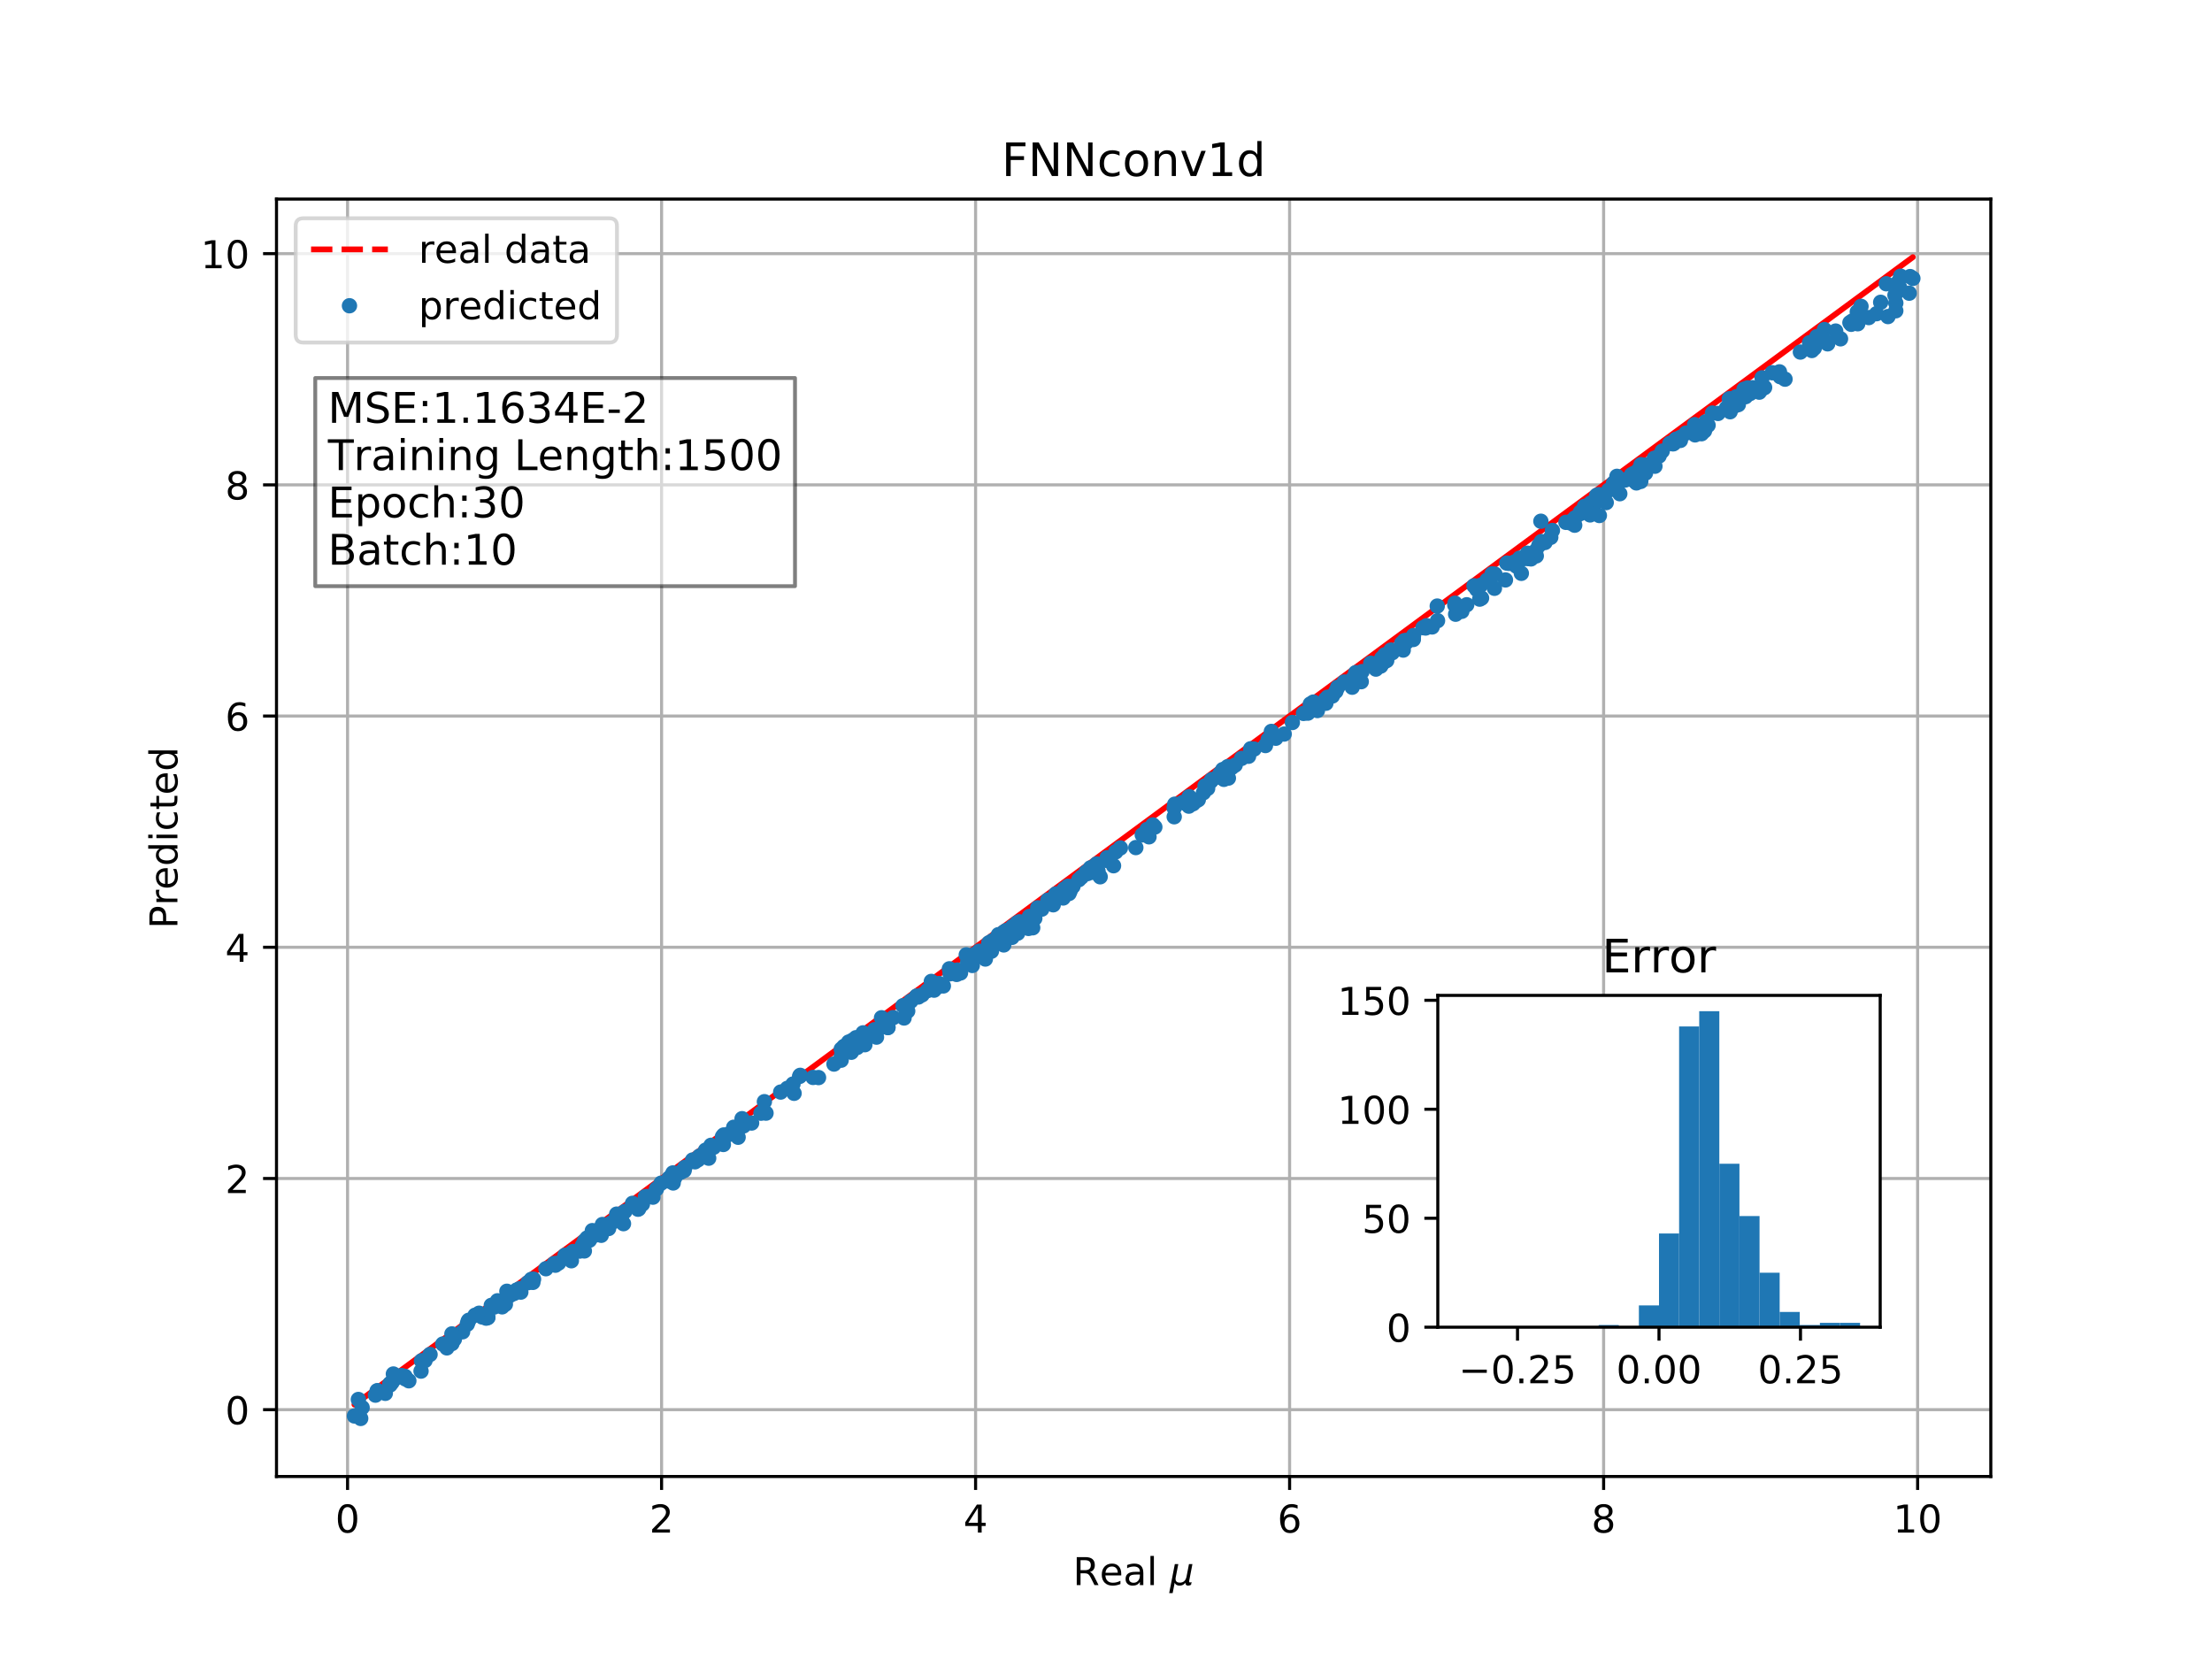 <?xml version="1.0" encoding="utf-8" standalone="no"?>
<!DOCTYPE svg PUBLIC "-//W3C//DTD SVG 1.1//EN"
  "http://www.w3.org/Graphics/SVG/1.1/DTD/svg11.dtd">
<!-- Created with matplotlib (http://matplotlib.org/) -->
<svg height="432pt" version="1.1" viewBox="0 0 576 432" width="576pt" xmlns="http://www.w3.org/2000/svg" xmlns:xlink="http://www.w3.org/1999/xlink">
 <defs>
  <style type="text/css">
*{stroke-linecap:butt;stroke-linejoin:round;}
  </style>
 </defs>
 <g id="figure_1">
  <g id="patch_1">
   <path d="M 0 432 
L 576 432 
L 576 0 
L 0 0 
z
" style="fill:#ffffff;"/>
  </g>
  <g id="axes_1">
   <g id="patch_2">
    <path d="M 72 384.48 
L 518.4 384.48 
L 518.4 51.84 
L 72 51.84 
z
" style="fill:#ffffff;"/>
   </g>
   <g id="matplotlib.axis_1">
    <g id="xtick_1">
     <g id="line2d_1">
      <path clip-path="url(#p69fe425218)" d="M 90.502 384.48 
L 90.502 51.84 
" style="fill:none;stroke:#b0b0b0;stroke-linecap:square;stroke-width:0.8;"/>
     </g>
     <g id="line2d_2">
      <defs>
       <path d="M 0 0 
L 0 3.5 
" id="m6d6120ab25" style="stroke:#000000;stroke-width:0.8;"/>
      </defs>
      <g>
       <use style="stroke:#000000;stroke-width:0.8;" x="90.502" xlink:href="#m6d6120ab25" y="384.48"/>
      </g>
     </g>
     <g id="text_1">
      <!-- 0 -->
      <defs>
       <path d="M 31.781 66.406 
Q 24.172 66.406 20.328 58.906 
Q 16.5 51.422 16.5 36.375 
Q 16.5 21.391 20.328 13.891 
Q 24.172 6.391 31.781 6.391 
Q 39.453 6.391 43.281 13.891 
Q 47.125 21.391 47.125 36.375 
Q 47.125 51.422 43.281 58.906 
Q 39.453 66.406 31.781 66.406 
z
M 31.781 74.219 
Q 44.047 74.219 50.516 64.516 
Q 56.984 54.828 56.984 36.375 
Q 56.984 17.969 50.516 8.266 
Q 44.047 -1.422 31.781 -1.422 
Q 19.531 -1.422 13.062 8.266 
Q 6.594 17.969 6.594 36.375 
Q 6.594 54.828 13.062 64.516 
Q 19.531 74.219 31.781 74.219 
z
" id="DejaVuSans-30"/>
      </defs>
      <g transform="translate(87.32 399.078)scale(0.1 -0.1)">
       <use xlink:href="#DejaVuSans-30"/>
      </g>
     </g>
    </g>
    <g id="xtick_2">
     <g id="line2d_3">
      <path clip-path="url(#p69fe425218)" d="M 172.271 384.48 
L 172.271 51.84 
" style="fill:none;stroke:#b0b0b0;stroke-linecap:square;stroke-width:0.8;"/>
     </g>
     <g id="line2d_4">
      <g>
       <use style="stroke:#000000;stroke-width:0.8;" x="172.271" xlink:href="#m6d6120ab25" y="384.48"/>
      </g>
     </g>
     <g id="text_2">
      <!-- 2 -->
      <defs>
       <path d="M 19.188 8.297 
L 53.609 8.297 
L 53.609 0 
L 7.328 0 
L 7.328 8.297 
Q 12.938 14.109 22.625 23.891 
Q 32.328 33.688 34.812 36.531 
Q 39.547 41.844 41.422 45.531 
Q 43.312 49.219 43.312 52.781 
Q 43.312 58.594 39.234 62.25 
Q 35.156 65.922 28.609 65.922 
Q 23.969 65.922 18.812 64.312 
Q 13.672 62.703 7.812 59.422 
L 7.812 69.391 
Q 13.766 71.781 18.938 73 
Q 24.125 74.219 28.422 74.219 
Q 39.75 74.219 46.484 68.547 
Q 53.219 62.891 53.219 53.422 
Q 53.219 48.922 51.531 44.891 
Q 49.859 40.875 45.406 35.406 
Q 44.188 33.984 37.641 27.219 
Q 31.109 20.453 19.188 8.297 
z
" id="DejaVuSans-32"/>
      </defs>
      <g transform="translate(169.09 399.078)scale(0.1 -0.1)">
       <use xlink:href="#DejaVuSans-32"/>
      </g>
     </g>
    </g>
    <g id="xtick_3">
     <g id="line2d_5">
      <path clip-path="url(#p69fe425218)" d="M 254.04 384.48 
L 254.04 51.84 
" style="fill:none;stroke:#b0b0b0;stroke-linecap:square;stroke-width:0.8;"/>
     </g>
     <g id="line2d_6">
      <g>
       <use style="stroke:#000000;stroke-width:0.8;" x="254.04" xlink:href="#m6d6120ab25" y="384.48"/>
      </g>
     </g>
     <g id="text_3">
      <!-- 4 -->
      <defs>
       <path d="M 37.797 64.312 
L 12.891 25.391 
L 37.797 25.391 
z
M 35.203 72.906 
L 47.609 72.906 
L 47.609 25.391 
L 58.016 25.391 
L 58.016 17.188 
L 47.609 17.188 
L 47.609 0 
L 37.797 0 
L 37.797 17.188 
L 4.891 17.188 
L 4.891 26.703 
z
" id="DejaVuSans-34"/>
      </defs>
      <g transform="translate(250.859 399.078)scale(0.1 -0.1)">
       <use xlink:href="#DejaVuSans-34"/>
      </g>
     </g>
    </g>
    <g id="xtick_4">
     <g id="line2d_7">
      <path clip-path="url(#p69fe425218)" d="M 335.81 384.48 
L 335.81 51.84 
" style="fill:none;stroke:#b0b0b0;stroke-linecap:square;stroke-width:0.8;"/>
     </g>
     <g id="line2d_8">
      <g>
       <use style="stroke:#000000;stroke-width:0.8;" x="335.81" xlink:href="#m6d6120ab25" y="384.48"/>
      </g>
     </g>
     <g id="text_4">
      <!-- 6 -->
      <defs>
       <path d="M 33.016 40.375 
Q 26.375 40.375 22.484 35.828 
Q 18.609 31.297 18.609 23.391 
Q 18.609 15.531 22.484 10.953 
Q 26.375 6.391 33.016 6.391 
Q 39.656 6.391 43.531 10.953 
Q 47.406 15.531 47.406 23.391 
Q 47.406 31.297 43.531 35.828 
Q 39.656 40.375 33.016 40.375 
z
M 52.594 71.297 
L 52.594 62.312 
Q 48.875 64.062 45.094 64.984 
Q 41.312 65.922 37.594 65.922 
Q 27.828 65.922 22.672 59.328 
Q 17.531 52.734 16.797 39.406 
Q 19.672 43.656 24.016 45.922 
Q 28.375 48.188 33.594 48.188 
Q 44.578 48.188 50.953 41.516 
Q 57.328 34.859 57.328 23.391 
Q 57.328 12.156 50.688 5.359 
Q 44.047 -1.422 33.016 -1.422 
Q 20.359 -1.422 13.672 8.266 
Q 6.984 17.969 6.984 36.375 
Q 6.984 53.656 15.188 63.938 
Q 23.391 74.219 37.203 74.219 
Q 40.922 74.219 44.703 73.484 
Q 48.484 72.75 52.594 71.297 
z
" id="DejaVuSans-36"/>
      </defs>
      <g transform="translate(332.628 399.078)scale(0.1 -0.1)">
       <use xlink:href="#DejaVuSans-36"/>
      </g>
     </g>
    </g>
    <g id="xtick_5">
     <g id="line2d_9">
      <path clip-path="url(#p69fe425218)" d="M 417.579 384.48 
L 417.579 51.84 
" style="fill:none;stroke:#b0b0b0;stroke-linecap:square;stroke-width:0.8;"/>
     </g>
     <g id="line2d_10">
      <g>
       <use style="stroke:#000000;stroke-width:0.8;" x="417.579" xlink:href="#m6d6120ab25" y="384.48"/>
      </g>
     </g>
     <g id="text_5">
      <!-- 8 -->
      <defs>
       <path d="M 31.781 34.625 
Q 24.75 34.625 20.719 30.859 
Q 16.703 27.094 16.703 20.516 
Q 16.703 13.922 20.719 10.156 
Q 24.75 6.391 31.781 6.391 
Q 38.812 6.391 42.859 10.172 
Q 46.922 13.969 46.922 20.516 
Q 46.922 27.094 42.891 30.859 
Q 38.875 34.625 31.781 34.625 
z
M 21.922 38.812 
Q 15.578 40.375 12.031 44.719 
Q 8.5 49.078 8.5 55.328 
Q 8.5 64.062 14.719 69.141 
Q 20.953 74.219 31.781 74.219 
Q 42.672 74.219 48.875 69.141 
Q 55.078 64.062 55.078 55.328 
Q 55.078 49.078 51.531 44.719 
Q 48 40.375 41.703 38.812 
Q 48.828 37.156 52.797 32.312 
Q 56.781 27.484 56.781 20.516 
Q 56.781 9.906 50.312 4.234 
Q 43.844 -1.422 31.781 -1.422 
Q 19.734 -1.422 13.25 4.234 
Q 6.781 9.906 6.781 20.516 
Q 6.781 27.484 10.781 32.312 
Q 14.797 37.156 21.922 38.812 
z
M 18.312 54.391 
Q 18.312 48.734 21.844 45.562 
Q 25.391 42.391 31.781 42.391 
Q 38.141 42.391 41.719 45.562 
Q 45.312 48.734 45.312 54.391 
Q 45.312 60.062 41.719 63.234 
Q 38.141 66.406 31.781 66.406 
Q 25.391 66.406 21.844 63.234 
Q 18.312 60.062 18.312 54.391 
z
" id="DejaVuSans-38"/>
      </defs>
      <g transform="translate(414.398 399.078)scale(0.1 -0.1)">
       <use xlink:href="#DejaVuSans-38"/>
      </g>
     </g>
    </g>
    <g id="xtick_6">
     <g id="line2d_11">
      <path clip-path="url(#p69fe425218)" d="M 499.348 384.48 
L 499.348 51.84 
" style="fill:none;stroke:#b0b0b0;stroke-linecap:square;stroke-width:0.8;"/>
     </g>
     <g id="line2d_12">
      <g>
       <use style="stroke:#000000;stroke-width:0.8;" x="499.348" xlink:href="#m6d6120ab25" y="384.48"/>
      </g>
     </g>
     <g id="text_6">
      <!-- 10 -->
      <defs>
       <path d="M 12.406 8.297 
L 28.516 8.297 
L 28.516 63.922 
L 10.984 60.406 
L 10.984 69.391 
L 28.422 72.906 
L 38.281 72.906 
L 38.281 8.297 
L 54.391 8.297 
L 54.391 0 
L 12.406 0 
z
" id="DejaVuSans-31"/>
      </defs>
      <g transform="translate(492.986 399.078)scale(0.1 -0.1)">
       <use xlink:href="#DejaVuSans-31"/>
       <use x="63.623" xlink:href="#DejaVuSans-30"/>
      </g>
     </g>
    </g>
    <g id="text_7">
     <!-- Real $\mu$ -->
     <defs>
      <path d="M 44.391 34.188 
Q 47.562 33.109 50.562 29.594 
Q 53.562 26.078 56.594 19.922 
L 66.609 0 
L 56 0 
L 46.688 18.703 
Q 43.062 26.031 39.672 28.422 
Q 36.281 30.812 30.422 30.812 
L 19.672 30.812 
L 19.672 0 
L 9.812 0 
L 9.812 72.906 
L 32.078 72.906 
Q 44.578 72.906 50.734 67.672 
Q 56.891 62.453 56.891 51.906 
Q 56.891 45.016 53.688 40.469 
Q 50.484 35.938 44.391 34.188 
z
M 19.672 64.797 
L 19.672 38.922 
L 32.078 38.922 
Q 39.203 38.922 42.844 42.219 
Q 46.484 45.516 46.484 51.906 
Q 46.484 58.297 42.844 61.547 
Q 39.203 64.797 32.078 64.797 
z
" id="DejaVuSans-52"/>
      <path d="M 56.203 29.594 
L 56.203 25.203 
L 14.891 25.203 
Q 15.484 15.922 20.484 11.062 
Q 25.484 6.203 34.422 6.203 
Q 39.594 6.203 44.453 7.469 
Q 49.312 8.734 54.109 11.281 
L 54.109 2.781 
Q 49.266 0.734 44.188 -0.344 
Q 39.109 -1.422 33.891 -1.422 
Q 20.797 -1.422 13.156 6.188 
Q 5.516 13.812 5.516 26.812 
Q 5.516 40.234 12.766 48.109 
Q 20.016 56 32.328 56 
Q 43.359 56 49.781 48.891 
Q 56.203 41.797 56.203 29.594 
z
M 47.219 32.234 
Q 47.125 39.594 43.094 43.984 
Q 39.062 48.391 32.422 48.391 
Q 24.906 48.391 20.391 44.141 
Q 15.875 39.891 15.188 32.172 
z
" id="DejaVuSans-65"/>
      <path d="M 34.281 27.484 
Q 23.391 27.484 19.188 25 
Q 14.984 22.516 14.984 16.5 
Q 14.984 11.719 18.141 8.906 
Q 21.297 6.109 26.703 6.109 
Q 34.188 6.109 38.703 11.406 
Q 43.219 16.703 43.219 25.484 
L 43.219 27.484 
z
M 52.203 31.203 
L 52.203 0 
L 43.219 0 
L 43.219 8.297 
Q 40.141 3.328 35.547 0.953 
Q 30.953 -1.422 24.312 -1.422 
Q 15.922 -1.422 10.953 3.297 
Q 6 8.016 6 15.922 
Q 6 25.141 12.172 29.828 
Q 18.359 34.516 30.609 34.516 
L 43.219 34.516 
L 43.219 35.406 
Q 43.219 41.609 39.141 45 
Q 35.062 48.391 27.688 48.391 
Q 23 48.391 18.547 47.266 
Q 14.109 46.141 10.016 43.891 
L 10.016 52.203 
Q 14.938 54.109 19.578 55.047 
Q 24.219 56 28.609 56 
Q 40.484 56 46.344 49.844 
Q 52.203 43.703 52.203 31.203 
z
" id="DejaVuSans-61"/>
      <path d="M 9.422 75.984 
L 18.406 75.984 
L 18.406 0 
L 9.422 0 
z
" id="DejaVuSans-6c"/>
      <path id="DejaVuSans-20"/>
      <path d="M -1.312 -20.797 
L 13.375 54.688 
L 22.406 54.688 
L 15.766 20.656 
Q 15.578 19.625 15.422 18.359 
Q 15.281 17.094 15.281 15.828 
Q 15.281 11.281 18.141 8.828 
Q 21 6.391 26.312 6.391 
Q 33.547 6.391 37.984 10.484 
Q 42.438 14.594 44 22.797 
L 50.203 54.688 
L 59.188 54.688 
L 51.031 12.641 
Q 50.828 11.719 50.75 11.031 
Q 50.688 10.359 50.688 9.812 
Q 50.688 8.297 51.297 7.594 
Q 51.906 6.891 53.219 6.891 
Q 53.719 6.891 54.562 7.125 
Q 55.422 7.375 56.984 8.016 
L 55.609 0.781 
Q 53.469 -0.297 51.516 -0.859 
Q 49.562 -1.422 47.703 -1.422 
Q 44.484 -1.422 42.656 0.625 
Q 40.828 2.688 40.828 6.297 
Q 38.094 2.391 34.297 0.484 
Q 30.516 -1.422 25.391 -1.422 
Q 20.844 -1.422 17.453 0.672 
Q 14.062 2.781 12.984 6.203 
L 7.719 -20.797 
z
" id="DejaVuSans-Oblique-3bc"/>
     </defs>
     <g transform="translate(279.4 412.758)scale(0.1 -0.1)">
      <use transform="translate(0 0.016)" xlink:href="#DejaVuSans-52"/>
      <use transform="translate(69.482 0.016)" xlink:href="#DejaVuSans-65"/>
      <use transform="translate(131.006 0.016)" xlink:href="#DejaVuSans-61"/>
      <use transform="translate(192.285 0.016)" xlink:href="#DejaVuSans-6c"/>
      <use transform="translate(220.068 0.016)" xlink:href="#DejaVuSans-20"/>
      <use transform="translate(251.855 0.016)" xlink:href="#DejaVuSans-Oblique-3bc"/>
     </g>
    </g>
   </g>
   <g id="matplotlib.axis_2">
    <g id="ytick_1">
     <g id="line2d_13">
      <path clip-path="url(#p69fe425218)" d="M 72 367.077 
L 518.4 367.077 
" style="fill:none;stroke:#b0b0b0;stroke-linecap:square;stroke-width:0.8;"/>
     </g>
     <g id="line2d_14">
      <defs>
       <path d="M 0 0 
L -3.5 0 
" id="me9b0d88ac9" style="stroke:#000000;stroke-width:0.8;"/>
      </defs>
      <g>
       <use style="stroke:#000000;stroke-width:0.8;" x="72" xlink:href="#me9b0d88ac9" y="367.077"/>
      </g>
     </g>
     <g id="text_8">
      <!-- 0 -->
      <g transform="translate(58.638 370.876)scale(0.1 -0.1)">
       <use xlink:href="#DejaVuSans-30"/>
      </g>
     </g>
    </g>
    <g id="ytick_2">
     <g id="line2d_15">
      <path clip-path="url(#p69fe425218)" d="M 72 306.871 
L 518.4 306.871 
" style="fill:none;stroke:#b0b0b0;stroke-linecap:square;stroke-width:0.8;"/>
     </g>
     <g id="line2d_16">
      <g>
       <use style="stroke:#000000;stroke-width:0.8;" x="72" xlink:href="#me9b0d88ac9" y="306.871"/>
      </g>
     </g>
     <g id="text_9">
      <!-- 2 -->
      <g transform="translate(58.638 310.67)scale(0.1 -0.1)">
       <use xlink:href="#DejaVuSans-32"/>
      </g>
     </g>
    </g>
    <g id="ytick_3">
     <g id="line2d_17">
      <path clip-path="url(#p69fe425218)" d="M 72 246.665 
L 518.4 246.665 
" style="fill:none;stroke:#b0b0b0;stroke-linecap:square;stroke-width:0.8;"/>
     </g>
     <g id="line2d_18">
      <g>
       <use style="stroke:#000000;stroke-width:0.8;" x="72" xlink:href="#me9b0d88ac9" y="246.665"/>
      </g>
     </g>
     <g id="text_10">
      <!-- 4 -->
      <g transform="translate(58.638 250.464)scale(0.1 -0.1)">
       <use xlink:href="#DejaVuSans-34"/>
      </g>
     </g>
    </g>
    <g id="ytick_4">
     <g id="line2d_19">
      <path clip-path="url(#p69fe425218)" d="M 72 186.459 
L 518.4 186.459 
" style="fill:none;stroke:#b0b0b0;stroke-linecap:square;stroke-width:0.8;"/>
     </g>
     <g id="line2d_20">
      <g>
       <use style="stroke:#000000;stroke-width:0.8;" x="72" xlink:href="#me9b0d88ac9" y="186.459"/>
      </g>
     </g>
     <g id="text_11">
      <!-- 6 -->
      <g transform="translate(58.638 190.258)scale(0.1 -0.1)">
       <use xlink:href="#DejaVuSans-36"/>
      </g>
     </g>
    </g>
    <g id="ytick_5">
     <g id="line2d_21">
      <path clip-path="url(#p69fe425218)" d="M 72 126.253 
L 518.4 126.253 
" style="fill:none;stroke:#b0b0b0;stroke-linecap:square;stroke-width:0.8;"/>
     </g>
     <g id="line2d_22">
      <g>
       <use style="stroke:#000000;stroke-width:0.8;" x="72" xlink:href="#me9b0d88ac9" y="126.253"/>
      </g>
     </g>
     <g id="text_12">
      <!-- 8 -->
      <g transform="translate(58.638 130.053)scale(0.1 -0.1)">
       <use xlink:href="#DejaVuSans-38"/>
      </g>
     </g>
    </g>
    <g id="ytick_6">
     <g id="line2d_23">
      <path clip-path="url(#p69fe425218)" d="M 72 66.047 
L 518.4 66.047 
" style="fill:none;stroke:#b0b0b0;stroke-linecap:square;stroke-width:0.8;"/>
     </g>
     <g id="line2d_24">
      <g>
       <use style="stroke:#000000;stroke-width:0.8;" x="72" xlink:href="#me9b0d88ac9" y="66.047"/>
      </g>
     </g>
     <g id="text_13">
      <!-- 10 -->
      <g transform="translate(52.275 69.847)scale(0.1 -0.1)">
       <use xlink:href="#DejaVuSans-31"/>
       <use x="63.623" xlink:href="#DejaVuSans-30"/>
      </g>
     </g>
    </g>
    <g id="text_14">
     <!-- Predicted -->
     <defs>
      <path d="M 19.672 64.797 
L 19.672 37.406 
L 32.078 37.406 
Q 38.969 37.406 42.719 40.969 
Q 46.484 44.531 46.484 51.125 
Q 46.484 57.672 42.719 61.234 
Q 38.969 64.797 32.078 64.797 
z
M 9.812 72.906 
L 32.078 72.906 
Q 44.344 72.906 50.609 67.359 
Q 56.891 61.812 56.891 51.125 
Q 56.891 40.328 50.609 34.812 
Q 44.344 29.297 32.078 29.297 
L 19.672 29.297 
L 19.672 0 
L 9.812 0 
z
" id="DejaVuSans-50"/>
      <path d="M 41.109 46.297 
Q 39.594 47.172 37.812 47.578 
Q 36.031 48 33.891 48 
Q 26.266 48 22.188 43.047 
Q 18.109 38.094 18.109 28.812 
L 18.109 0 
L 9.078 0 
L 9.078 54.688 
L 18.109 54.688 
L 18.109 46.188 
Q 20.953 51.172 25.484 53.578 
Q 30.031 56 36.531 56 
Q 37.453 56 38.578 55.875 
Q 39.703 55.766 41.062 55.516 
z
" id="DejaVuSans-72"/>
      <path d="M 45.406 46.391 
L 45.406 75.984 
L 54.391 75.984 
L 54.391 0 
L 45.406 0 
L 45.406 8.203 
Q 42.578 3.328 38.25 0.953 
Q 33.938 -1.422 27.875 -1.422 
Q 17.969 -1.422 11.734 6.484 
Q 5.516 14.406 5.516 27.297 
Q 5.516 40.188 11.734 48.094 
Q 17.969 56 27.875 56 
Q 33.938 56 38.25 53.625 
Q 42.578 51.266 45.406 46.391 
z
M 14.797 27.297 
Q 14.797 17.391 18.875 11.75 
Q 22.953 6.109 30.078 6.109 
Q 37.203 6.109 41.297 11.75 
Q 45.406 17.391 45.406 27.297 
Q 45.406 37.203 41.297 42.844 
Q 37.203 48.484 30.078 48.484 
Q 22.953 48.484 18.875 42.844 
Q 14.797 37.203 14.797 27.297 
z
" id="DejaVuSans-64"/>
      <path d="M 9.422 54.688 
L 18.406 54.688 
L 18.406 0 
L 9.422 0 
z
M 9.422 75.984 
L 18.406 75.984 
L 18.406 64.594 
L 9.422 64.594 
z
" id="DejaVuSans-69"/>
      <path d="M 48.781 52.594 
L 48.781 44.188 
Q 44.969 46.297 41.141 47.344 
Q 37.312 48.391 33.406 48.391 
Q 24.656 48.391 19.812 42.844 
Q 14.984 37.312 14.984 27.297 
Q 14.984 17.281 19.812 11.734 
Q 24.656 6.203 33.406 6.203 
Q 37.312 6.203 41.141 7.25 
Q 44.969 8.297 48.781 10.406 
L 48.781 2.094 
Q 45.016 0.344 40.984 -0.531 
Q 36.969 -1.422 32.422 -1.422 
Q 20.062 -1.422 12.781 6.344 
Q 5.516 14.109 5.516 27.297 
Q 5.516 40.672 12.859 48.328 
Q 20.219 56 33.016 56 
Q 37.156 56 41.109 55.141 
Q 45.062 54.297 48.781 52.594 
z
" id="DejaVuSans-63"/>
      <path d="M 18.312 70.219 
L 18.312 54.688 
L 36.812 54.688 
L 36.812 47.703 
L 18.312 47.703 
L 18.312 18.016 
Q 18.312 11.328 20.141 9.422 
Q 21.969 7.516 27.594 7.516 
L 36.812 7.516 
L 36.812 0 
L 27.594 0 
Q 17.188 0 13.234 3.875 
Q 9.281 7.766 9.281 18.016 
L 9.281 47.703 
L 2.688 47.703 
L 2.688 54.688 
L 9.281 54.688 
L 9.281 70.219 
z
" id="DejaVuSans-74"/>
     </defs>
     <g transform="translate(46.195 241.828)rotate(-90)scale(0.1 -0.1)">
      <use xlink:href="#DejaVuSans-50"/>
      <use x="60.287" xlink:href="#DejaVuSans-72"/>
      <use x="101.369" xlink:href="#DejaVuSans-65"/>
      <use x="162.893" xlink:href="#DejaVuSans-64"/>
      <use x="226.369" xlink:href="#DejaVuSans-69"/>
      <use x="254.152" xlink:href="#DejaVuSans-63"/>
      <use x="309.133" xlink:href="#DejaVuSans-74"/>
      <use x="348.342" xlink:href="#DejaVuSans-65"/>
      <use x="409.865" xlink:href="#DejaVuSans-64"/>
     </g>
    </g>
   </g>
   <g id="line2d_25">
    <path clip-path="url(#p69fe425218)" d="M 364.983 164.979 
L 288.184 221.525 
L 288.184 221.525 
L 288.184 221.525 
L 441.274 108.807 
L 441.274 108.807 
L 441.274 108.807 
L 152.878 321.15 
L 152.878 321.15 
L 152.878 321.15 
L 449.57 102.699 
L 153.56 320.647 
L 153.56 320.647 
L 135.621 333.856 
L 135.621 333.856 
L 135.621 333.856 
L 427.084 119.255 
L 427.084 119.255 
L 427.084 119.255 
L 111.985 351.259 
L 412.599 129.92 
L 412.599 129.92 
L 494.583 69.556 
L 494.583 69.556 
L 494.583 69.556 
L 149.273 323.804 
L 168.598 309.575 
L 168.598 309.575 
L 494.914 69.313 
L 483.751 77.531 
L 483.751 77.531 
L 101.532 358.955 
L 105.47 356.055 
L 105.47 356.055 
L 497.155 67.663 
L 437.642 111.481 
L 437.642 111.481 
L 101.571 358.926 
L 101.571 358.926 
L 101.571 358.926 
L 486.619 75.42 
L 134.537 334.654 
L 134.537 334.654 
L 100.334 359.837 
L 100.334 359.837 
L 100.334 359.837 
L 459.248 95.573 
L 132.761 335.961 
L 132.761 335.961 
L 98.188 361.417 
L 98.188 361.417 
L 98.188 361.417 
L 473.098 85.375 
L 263.627 239.606 
L 263.627 239.606 
L 93.925 364.556 
L 93.925 364.556 
L 93.925 364.556 
L 498.109 66.96 
L 498.109 66.96 
L 498.109 66.96 
L 92.291 365.759 
L 128.669 338.974 
" style="fill:none;stroke:#ff0000;stroke-dasharray:5.55,2.4;stroke-dashoffset:0;stroke-width:1.5;"/>
   </g>
   <g id="line2d_26">
    <defs>
     <path d="M 0 1.5 
C 0.398 1.5 0.779 1.342 1.061 1.061 
C 1.342 0.779 1.5 0.398 1.5 0 
C 1.5 -0.398 1.342 -0.779 1.061 -1.061 
C 0.779 -1.342 0.398 -1.5 0 -1.5 
C -0.398 -1.5 -0.779 -1.342 -1.061 -1.061 
C -1.342 -0.779 -1.5 -0.398 -1.5 0 
C -1.5 0.398 -1.342 0.779 -1.061 1.061 
C -0.779 1.342 -0.398 1.5 0 1.5 
z
" id="m44f4cf4c14" style="stroke:#1f77b4;"/>
    </defs>
    <g clip-path="url(#p69fe425218)">
     <use style="fill:#1f77b4;stroke:#1f77b4;" x="364.983" xlink:href="#m44f4cf4c14" y="167.545"/>
     <use style="fill:#1f77b4;stroke:#1f77b4;" x="288.184" xlink:href="#m44f4cf4c14" y="223.875"/>
     <use style="fill:#1f77b4;stroke:#1f77b4;" x="396.154" xlink:href="#m44f4cf4c14" y="149.296"/>
     <use style="fill:#1f77b4;stroke:#1f77b4;" x="410.047" xlink:href="#m44f4cf4c14" y="136.762"/>
     <use style="fill:#1f77b4;stroke:#1f77b4;" x="435.649" xlink:href="#m44f4cf4c14" y="115.579"/>
     <use style="fill:#1f77b4;stroke:#1f77b4;" x="441.274" xlink:href="#m44f4cf4c14" y="110.578"/>
     <use style="fill:#1f77b4;stroke:#1f77b4;" x="167.289" xlink:href="#m44f4cf4c14" y="313.538"/>
     <use style="fill:#1f77b4;stroke:#1f77b4;" x="318.593" xlink:href="#m44f4cf4c14" y="200.854"/>
     <use style="fill:#1f77b4;stroke:#1f77b4;" x="198.151" xlink:href="#m44f4cf4c14" y="289.876"/>
     <use style="fill:#1f77b4;stroke:#1f77b4;" x="313.788" xlink:href="#m44f4cf4c14" y="204.652"/>
     <use style="fill:#1f77b4;stroke:#1f77b4;" x="298.695" xlink:href="#m44f4cf4c14" y="215.994"/>
     <use style="fill:#1f77b4;stroke:#1f77b4;" x="332.219" xlink:href="#m44f4cf4c14" y="192.232"/>
     <use style="fill:#1f77b4;stroke:#1f77b4;" x="276.853" xlink:href="#m44f4cf4c14" y="233.83"/>
     <use style="fill:#1f77b4;stroke:#1f77b4;" x="242.511" xlink:href="#m44f4cf4c14" y="255.556"/>
     <use style="fill:#1f77b4;stroke:#1f77b4;" x="225.214" xlink:href="#m44f4cf4c14" y="272.04"/>
     <use style="fill:#1f77b4;stroke:#1f77b4;" x="330.247" xlink:href="#m44f4cf4c14" y="192.549"/>
     <use style="fill:#1f77b4;stroke:#1f77b4;" x="152.878" xlink:href="#m44f4cf4c14" y="322.368"/>
     <use style="fill:#1f77b4;stroke:#1f77b4;" x="449.57" xlink:href="#m44f4cf4c14" y="106.225"/>
     <use style="fill:#1f77b4;stroke:#1f77b4;" x="274.258" xlink:href="#m44f4cf4c14" y="235.604"/>
     <use style="fill:#1f77b4;stroke:#1f77b4;" x="395.886" xlink:href="#m44f4cf4c14" y="145.864"/>
     <use style="fill:#1f77b4;stroke:#1f77b4;" x="199.469" xlink:href="#m44f4cf4c14" y="289.856"/>
     <use style="fill:#1f77b4;stroke:#1f77b4;" x="250.115" xlink:href="#m44f4cf4c14" y="253.353"/>
     <use style="fill:#1f77b4;stroke:#1f77b4;" x="385.308" xlink:href="#m44f4cf4c14" y="156.012"/>
     <use style="fill:#1f77b4;stroke:#1f77b4;" x="365.401" xlink:href="#m44f4cf4c14" y="169.276"/>
     <use style="fill:#1f77b4;stroke:#1f77b4;" x="323.304" xlink:href="#m44f4cf4c14" y="197.483"/>
     <use style="fill:#1f77b4;stroke:#1f77b4;" x="153.56" xlink:href="#m44f4cf4c14" y="322.467"/>
     <use style="fill:#1f77b4;stroke:#1f77b4;" x="135.621" xlink:href="#m44f4cf4c14" y="336.463"/>
     <use style="fill:#1f77b4;stroke:#1f77b4;" x="389.152" xlink:href="#m44f4cf4c14" y="153.189"/>
     <use style="fill:#1f77b4;stroke:#1f77b4;" x="359.178" xlink:href="#m44f4cf4c14" y="173.209"/>
     <use style="fill:#1f77b4;stroke:#1f77b4;" x="401.376" xlink:href="#m44f4cf4c14" y="141.018"/>
     <use style="fill:#1f77b4;stroke:#1f77b4;" x="300.209" xlink:href="#m44f4cf4c14" y="214.813"/>
     <use style="fill:#1f77b4;stroke:#1f77b4;" x="383.829" xlink:href="#m44f4cf4c14" y="152.547"/>
     <use style="fill:#1f77b4;stroke:#1f77b4;" x="145.457" xlink:href="#m44f4cf4c14" y="328.894"/>
     <use style="fill:#1f77b4;stroke:#1f77b4;" x="385.797" xlink:href="#m44f4cf4c14" y="155.736"/>
     <use style="fill:#1f77b4;stroke:#1f77b4;" x="219.743" xlink:href="#m44f4cf4c14" y="272.506"/>
     <use style="fill:#1f77b4;stroke:#1f77b4;" x="203.287" xlink:href="#m44f4cf4c14" y="284.37"/>
     <use style="fill:#1f77b4;stroke:#1f77b4;" x="427.084" xlink:href="#m44f4cf4c14" y="122.44"/>
     <use style="fill:#1f77b4;stroke:#1f77b4;" x="111.985" xlink:href="#m44f4cf4c14" y="352.699"/>
     <use style="fill:#1f77b4;stroke:#1f77b4;" x="421.682" xlink:href="#m44f4cf4c14" y="125.439"/>
     <use style="fill:#1f77b4;stroke:#1f77b4;" x="222.904" xlink:href="#m44f4cf4c14" y="270.216"/>
     <use style="fill:#1f77b4;stroke:#1f77b4;" x="325.123" xlink:href="#m44f4cf4c14" y="196.926"/>
     <use style="fill:#1f77b4;stroke:#1f77b4;" x="418.889" xlink:href="#m44f4cf4c14" y="127.633"/>
     <use style="fill:#1f77b4;stroke:#1f77b4;" x="389.271" xlink:href="#m44f4cf4c14" y="149.498"/>
     <use style="fill:#1f77b4;stroke:#1f77b4;" x="416.47" xlink:href="#m44f4cf4c14" y="134.239"/>
     <use style="fill:#1f77b4;stroke:#1f77b4;" x="231.193" xlink:href="#m44f4cf4c14" y="267.582"/>
     <use style="fill:#1f77b4;stroke:#1f77b4;" x="161.813" xlink:href="#m44f4cf4c14" y="316.531"/>
     <use style="fill:#1f77b4;stroke:#1f77b4;" x="305.901" xlink:href="#m44f4cf4c14" y="209.409"/>
     <use style="fill:#1f77b4;stroke:#1f77b4;" x="410.101" xlink:href="#m44f4cf4c14" y="134.86"/>
     <use style="fill:#1f77b4;stroke:#1f77b4;" x="400.045" xlink:href="#m44f4cf4c14" y="144.752"/>
     <use style="fill:#1f77b4;stroke:#1f77b4;" x="160.575" xlink:href="#m44f4cf4c14" y="316.157"/>
     <use style="fill:#1f77b4;stroke:#1f77b4;" x="279.393" xlink:href="#m44f4cf4c14" y="230.812"/>
     <use style="fill:#1f77b4;stroke:#1f77b4;" x="191.068" xlink:href="#m44f4cf4c14" y="293.532"/>
     <use style="fill:#1f77b4;stroke:#1f77b4;" x="426.019" xlink:href="#m44f4cf4c14" y="125.061"/>
     <use style="fill:#1f77b4;stroke:#1f77b4;" x="269.463" xlink:href="#m44f4cf4c14" y="239.141"/>
     <use style="fill:#1f77b4;stroke:#1f77b4;" x="412.599" xlink:href="#m44f4cf4c14" y="131.879"/>
     <use style="fill:#1f77b4;stroke:#1f77b4;" x="494.583" xlink:href="#m44f4cf4c14" y="75.563"/>
     <use style="fill:#1f77b4;stroke:#1f77b4;" x="149.273" xlink:href="#m44f4cf4c14" y="325.897"/>
     <use style="fill:#1f77b4;stroke:#1f77b4;" x="178.335" xlink:href="#m44f4cf4c14" y="304.004"/>
     <use style="fill:#1f77b4;stroke:#1f77b4;" x="447.369" xlink:href="#m44f4cf4c14" y="107.663"/>
     <use style="fill:#1f77b4;stroke:#1f77b4;" x="336.525" xlink:href="#m44f4cf4c14" y="188.138"/>
     <use style="fill:#1f77b4;stroke:#1f77b4;" x="183.72" xlink:href="#m44f4cf4c14" y="299.509"/>
     <use style="fill:#1f77b4;stroke:#1f77b4;" x="307.878" xlink:href="#m44f4cf4c14" y="208.996"/>
     <use style="fill:#1f77b4;stroke:#1f77b4;" x="231.068" xlink:href="#m44f4cf4c14" y="267.107"/>
     <use style="fill:#1f77b4;stroke:#1f77b4;" x="318.05" xlink:href="#m44f4cf4c14" y="201.233"/>
     <use style="fill:#1f77b4;stroke:#1f77b4;" x="168.598" xlink:href="#m44f4cf4c14" y="311.558"/>
     <use style="fill:#1f77b4;stroke:#1f77b4;" x="494.914" xlink:href="#m44f4cf4c14" y="71.919"/>
     <use style="fill:#1f77b4;stroke:#1f77b4;" x="483.751" xlink:href="#m44f4cf4c14" y="84.304"/>
     <use style="fill:#1f77b4;stroke:#1f77b4;" x="162.696" xlink:href="#m44f4cf4c14" y="315.478"/>
     <use style="fill:#1f77b4;stroke:#1f77b4;" x="454.54" xlink:href="#m44f4cf4c14" y="103.296"/>
     <use style="fill:#1f77b4;stroke:#1f77b4;" x="227.78" xlink:href="#m44f4cf4c14" y="268.128"/>
     <use style="fill:#1f77b4;stroke:#1f77b4;" x="101.532" xlink:href="#m44f4cf4c14" y="360.426"/>
     <use style="fill:#1f77b4;stroke:#1f77b4;" x="125.555" xlink:href="#m44f4cf4c14" y="342.937"/>
     <use style="fill:#1f77b4;stroke:#1f77b4;" x="444.198" xlink:href="#m44f4cf4c14" y="109.82"/>
     <use style="fill:#1f77b4;stroke:#1f77b4;" x="352.161" xlink:href="#m44f4cf4c14" y="176.831"/>
     <use style="fill:#1f77b4;stroke:#1f77b4;" x="392.015" xlink:href="#m44f4cf4c14" y="151.01"/>
     <use style="fill:#1f77b4;stroke:#1f77b4;" x="205.009" xlink:href="#m44f4cf4c14" y="283.412"/>
     <use style="fill:#1f77b4;stroke:#1f77b4;" x="225.266" xlink:href="#m44f4cf4c14" y="269.678"/>
     <use style="fill:#1f77b4;stroke:#1f77b4;" x="478.004" xlink:href="#m44f4cf4c14" y="86.209"/>
     <use style="fill:#1f77b4;stroke:#1f77b4;" x="272.851" xlink:href="#m44f4cf4c14" y="234.399"/>
     <use style="fill:#1f77b4;stroke:#1f77b4;" x="472.444" xlink:href="#m44f4cf4c14" y="90.638"/>
     <use style="fill:#1f77b4;stroke:#1f77b4;" x="105.47" xlink:href="#m44f4cf4c14" y="358.408"/>
     <use style="fill:#1f77b4;stroke:#1f77b4;" x="497.155" xlink:href="#m44f4cf4c14" y="76.344"/>
     <use style="fill:#1f77b4;stroke:#1f77b4;" x="437.642" xlink:href="#m44f4cf4c14" y="113.868"/>
     <use style="fill:#1f77b4;stroke:#1f77b4;" x="101.571" xlink:href="#m44f4cf4c14" y="360.266"/>
     <use style="fill:#1f77b4;stroke:#1f77b4;" x="231.239" xlink:href="#m44f4cf4c14" y="267.523"/>
     <use style="fill:#1f77b4;stroke:#1f77b4;" x="393.876" xlink:href="#m44f4cf4c14" y="146.723"/>
     <use style="fill:#1f77b4;stroke:#1f77b4;" x="282.839" xlink:href="#m44f4cf4c14" y="227.076"/>
     <use style="fill:#1f77b4;stroke:#1f77b4;" x="101.571" xlink:href="#m44f4cf4c14" y="360.65"/>
     <use style="fill:#1f77b4;stroke:#1f77b4;" x="482.362" xlink:href="#m44f4cf4c14" y="83.577"/>
     <use style="fill:#1f77b4;stroke:#1f77b4;" x="486.619" xlink:href="#m44f4cf4c14" y="82.697"/>
     <use style="fill:#1f77b4;stroke:#1f77b4;" x="182.135" xlink:href="#m44f4cf4c14" y="301.06"/>
     <use style="fill:#1f77b4;stroke:#1f77b4;" x="134.537" xlink:href="#m44f4cf4c14" y="335.932"/>
     <use style="fill:#1f77b4;stroke:#1f77b4;" x="100.334" xlink:href="#m44f4cf4c14" y="362.822"/>
     <use style="fill:#1f77b4;stroke:#1f77b4;" x="153.477" xlink:href="#m44f4cf4c14" y="322.961"/>
     <use style="fill:#1f77b4;stroke:#1f77b4;" x="360.258" xlink:href="#m44f4cf4c14" y="172.486"/>
     <use style="fill:#1f77b4;stroke:#1f77b4;" x="347.866" xlink:href="#m44f4cf4c14" y="180.03"/>
     <use style="fill:#1f77b4;stroke:#1f77b4;" x="133.834" xlink:href="#m44f4cf4c14" y="336.821"/>
     <use style="fill:#1f77b4;stroke:#1f77b4;" x="455.749" xlink:href="#m44f4cf4c14" y="102.455"/>
     <use style="fill:#1f77b4;stroke:#1f77b4;" x="180.348" xlink:href="#m44f4cf4c14" y="302.064"/>
     <use style="fill:#1f77b4;stroke:#1f77b4;" x="436.404" xlink:href="#m44f4cf4c14" y="114.39"/>
     <use style="fill:#1f77b4;stroke:#1f77b4;" x="366.227" xlink:href="#m44f4cf4c14" y="167.243"/>
     <use style="fill:#1f77b4;stroke:#1f77b4;" x="175.229" xlink:href="#m44f4cf4c14" y="305.425"/>
     <use style="fill:#1f77b4;stroke:#1f77b4;" x="430.943" xlink:href="#m44f4cf4c14" y="121.401"/>
     <use style="fill:#1f77b4;stroke:#1f77b4;" x="378.821" xlink:href="#m44f4cf4c14" y="157.539"/>
     <use style="fill:#1f77b4;stroke:#1f77b4;" x="220.101" xlink:href="#m44f4cf4c14" y="272.364"/>
     <use style="fill:#1f77b4;stroke:#1f77b4;" x="459.248" xlink:href="#m44f4cf4c14" y="101.018"/>
     <use style="fill:#1f77b4;stroke:#1f77b4;" x="144.627" xlink:href="#m44f4cf4c14" y="329.454"/>
     <use style="fill:#1f77b4;stroke:#1f77b4;" x="258.169" xlink:href="#m44f4cf4c14" y="247.696"/>
     <use style="fill:#1f77b4;stroke:#1f77b4;" x="235.416" xlink:href="#m44f4cf4c14" y="265.084"/>
     <use style="fill:#1f77b4;stroke:#1f77b4;" x="193.231" xlink:href="#m44f4cf4c14" y="291.3"/>
     <use style="fill:#1f77b4;stroke:#1f77b4;" x="102.07" xlink:href="#m44f4cf4c14" y="360.001"/>
     <use style="fill:#1f77b4;stroke:#1f77b4;" x="264.849" xlink:href="#m44f4cf4c14" y="240.519"/>
     <use style="fill:#1f77b4;stroke:#1f77b4;" x="247.396" xlink:href="#m44f4cf4c14" y="253.568"/>
     <use style="fill:#1f77b4;stroke:#1f77b4;" x="258.396" xlink:href="#m44f4cf4c14" y="245.008"/>
     <use style="fill:#1f77b4;stroke:#1f77b4;" x="427.315" xlink:href="#m44f4cf4c14" y="121.001"/>
     <use style="fill:#1f77b4;stroke:#1f77b4;" x="358.285" xlink:href="#m44f4cf4c14" y="174.234"/>
     <use style="fill:#1f77b4;stroke:#1f77b4;" x="132.761" xlink:href="#m44f4cf4c14" y="337.327"/>
     <use style="fill:#1f77b4;stroke:#1f77b4;" x="98.188" xlink:href="#m44f4cf4c14" y="362.656"/>
     <use style="fill:#1f77b4;stroke:#1f77b4;" x="326.558" xlink:href="#m44f4cf4c14" y="195.055"/>
     <use style="fill:#1f77b4;stroke:#1f77b4;" x="131.601" xlink:href="#m44f4cf4c14" y="339.621"/>
     <use style="fill:#1f77b4;stroke:#1f77b4;" x="473.098" xlink:href="#m44f4cf4c14" y="87.66"/>
     <use style="fill:#1f77b4;stroke:#1f77b4;" x="416.281" xlink:href="#m44f4cf4c14" y="128.803"/>
     <use style="fill:#1f77b4;stroke:#1f77b4;" x="257.501" xlink:href="#m44f4cf4c14" y="245.513"/>
     <use style="fill:#1f77b4;stroke:#1f77b4;" x="128.074" xlink:href="#m44f4cf4c14" y="340.304"/>
     <use style="fill:#1f77b4;stroke:#1f77b4;" x="388.538" xlink:href="#m44f4cf4c14" y="149.436"/>
     <use style="fill:#1f77b4;stroke:#1f77b4;" x="263.627" xlink:href="#m44f4cf4c14" y="241.331"/>
     <use style="fill:#1f77b4;stroke:#1f77b4;" x="93.925" xlink:href="#m44f4cf4c14" y="369.36"/>
     <use style="fill:#1f77b4;stroke:#1f77b4;" x="360.34" xlink:href="#m44f4cf4c14" y="172.257"/>
     <use style="fill:#1f77b4;stroke:#1f77b4;" x="154.74" xlink:href="#m44f4cf4c14" y="321.704"/>
     <use style="fill:#1f77b4;stroke:#1f77b4;" x="285.917" xlink:href="#m44f4cf4c14" y="226.812"/>
     <use style="fill:#1f77b4;stroke:#1f77b4;" x="152.165" xlink:href="#m44f4cf4c14" y="325.744"/>
     <use style="fill:#1f77b4;stroke:#1f77b4;" x="138.337" xlink:href="#m44f4cf4c14" y="333.152"/>
     <use style="fill:#1f77b4;stroke:#1f77b4;" x="105.537" xlink:href="#m44f4cf4c14" y="359.049"/>
     <use style="fill:#1f77b4;stroke:#1f77b4;" x="384.592" xlink:href="#m44f4cf4c14" y="153.201"/>
     <use style="fill:#1f77b4;stroke:#1f77b4;" x="249.099" xlink:href="#m44f4cf4c14" y="253.738"/>
     <use style="fill:#1f77b4;stroke:#1f77b4;" x="220.448" xlink:href="#m44f4cf4c14" y="272.583"/>
     <use style="fill:#1f77b4;stroke:#1f77b4;" x="399.923" xlink:href="#m44f4cf4c14" y="143.414"/>
     <use style="fill:#1f77b4;stroke:#1f77b4;" x="261.824" xlink:href="#m44f4cf4c14" y="242.467"/>
     <use style="fill:#1f77b4;stroke:#1f77b4;" x="342.005" xlink:href="#m44f4cf4c14" y="182.817"/>
     <use style="fill:#1f77b4;stroke:#1f77b4;" x="170.936" xlink:href="#m44f4cf4c14" y="309.605"/>
     <use style="fill:#1f77b4;stroke:#1f77b4;" x="264.845" xlink:href="#m44f4cf4c14" y="240.335"/>
     <use style="fill:#1f77b4;stroke:#1f77b4;" x="243.237" xlink:href="#m44f4cf4c14" y="257.832"/>
     <use style="fill:#1f77b4;stroke:#1f77b4;" x="414.057" xlink:href="#m44f4cf4c14" y="134.081"/>
     <use style="fill:#1f77b4;stroke:#1f77b4;" x="318.392" xlink:href="#m44f4cf4c14" y="200.401"/>
     <use style="fill:#1f77b4;stroke:#1f77b4;" x="394.44" xlink:href="#m44f4cf4c14" y="146.313"/>
     <use style="fill:#1f77b4;stroke:#1f77b4;" x="426.394" xlink:href="#m44f4cf4c14" y="124.434"/>
     <use style="fill:#1f77b4;stroke:#1f77b4;" x="359.75" xlink:href="#m44f4cf4c14" y="171.73"/>
     <use style="fill:#1f77b4;stroke:#1f77b4;" x="439.059" xlink:href="#m44f4cf4c14" y="112.767"/>
     <use style="fill:#1f77b4;stroke:#1f77b4;" x="166.131" xlink:href="#m44f4cf4c14" y="314.874"/>
     <use style="fill:#1f77b4;stroke:#1f77b4;" x="284.477" xlink:href="#m44f4cf4c14" y="227.128"/>
     <use style="fill:#1f77b4;stroke:#1f77b4;" x="221.98" xlink:href="#m44f4cf4c14" y="270.886"/>
     <use style="fill:#1f77b4;stroke:#1f77b4;" x="425.423" xlink:href="#m44f4cf4c14" y="123.287"/>
     <use style="fill:#1f77b4;stroke:#1f77b4;" x="452.658" xlink:href="#m44f4cf4c14" y="105.361"/>
     <use style="fill:#1f77b4;stroke:#1f77b4;" x="106.463" xlink:href="#m44f4cf4c14" y="359.555"/>
     <use style="fill:#1f77b4;stroke:#1f77b4;" x="185.144" xlink:href="#m44f4cf4c14" y="298.236"/>
     <use style="fill:#1f77b4;stroke:#1f77b4;" x="247.22" xlink:href="#m44f4cf4c14" y="252.274"/>
     <use style="fill:#1f77b4;stroke:#1f77b4;" x="285.58" xlink:href="#m44f4cf4c14" y="224.965"/>
     <use style="fill:#1f77b4;stroke:#1f77b4;" x="426.169" xlink:href="#m44f4cf4c14" y="123.359"/>
     <use style="fill:#1f77b4;stroke:#1f77b4;" x="397.752" xlink:href="#m44f4cf4c14" y="144.067"/>
     <use style="fill:#1f77b4;stroke:#1f77b4;" x="426.984" xlink:href="#m44f4cf4c14" y="122.421"/>
     <use style="fill:#1f77b4;stroke:#1f77b4;" x="156.867" xlink:href="#m44f4cf4c14" y="318.859"/>
     <use style="fill:#1f77b4;stroke:#1f77b4;" x="354.669" xlink:href="#m44f4cf4c14" y="174.882"/>
     <use style="fill:#1f77b4;stroke:#1f77b4;" x="484.602" xlink:href="#m44f4cf4c14" y="79.773"/>
     <use style="fill:#1f77b4;stroke:#1f77b4;" x="102.431" xlink:href="#m44f4cf4c14" y="357.786"/>
     <use style="fill:#1f77b4;stroke:#1f77b4;" x="283.948" xlink:href="#m44f4cf4c14" y="225.988"/>
     <use style="fill:#1f77b4;stroke:#1f77b4;" x="342.614" xlink:href="#m44f4cf4c14" y="184.066"/>
     <use style="fill:#1f77b4;stroke:#1f77b4;" x="475.905" xlink:href="#m44f4cf4c14" y="89.326"/>
     <use style="fill:#1f77b4;stroke:#1f77b4;" x="144.312" xlink:href="#m44f4cf4c14" y="329.024"/>
     <use style="fill:#1f77b4;stroke:#1f77b4;" x="148.785" xlink:href="#m44f4cf4c14" y="328.299"/>
     <use style="fill:#1f77b4;stroke:#1f77b4;" x="361.099" xlink:href="#m44f4cf4c14" y="172.006"/>
     <use style="fill:#1f77b4;stroke:#1f77b4;" x="475.076" xlink:href="#m44f4cf4c14" y="85.823"/>
     <use style="fill:#1f77b4;stroke:#1f77b4;" x="102.893" xlink:href="#m44f4cf4c14" y="358.967"/>
     <use style="fill:#1f77b4;stroke:#1f77b4;" x="129.544" xlink:href="#m44f4cf4c14" y="338.726"/>
     <use style="fill:#1f77b4;stroke:#1f77b4;" x="421.79" xlink:href="#m44f4cf4c14" y="128.562"/>
     <use style="fill:#1f77b4;stroke:#1f77b4;" x="130.753" xlink:href="#m44f4cf4c14" y="340.301"/>
     <use style="fill:#1f77b4;stroke:#1f77b4;" x="488.647" xlink:href="#m44f4cf4c14" y="81.684"/>
     <use style="fill:#1f77b4;stroke:#1f77b4;" x="184.541" xlink:href="#m44f4cf4c14" y="301.59"/>
     <use style="fill:#1f77b4;stroke:#1f77b4;" x="420.397" xlink:href="#m44f4cf4c14" y="127.087"/>
     <use style="fill:#1f77b4;stroke:#1f77b4;" x="441.787" xlink:href="#m44f4cf4c14" y="111.309"/>
     <use style="fill:#1f77b4;stroke:#1f77b4;" x="471.771" xlink:href="#m44f4cf4c14" y="90.78"/>
     <use style="fill:#1f77b4;stroke:#1f77b4;" x="374.333" xlink:href="#m44f4cf4c14" y="161.621"/>
     <use style="fill:#1f77b4;stroke:#1f77b4;" x="274.937" xlink:href="#m44f4cf4c14" y="232.784"/>
     <use style="fill:#1f77b4;stroke:#1f77b4;" x="358.372" xlink:href="#m44f4cf4c14" y="173.031"/>
     <use style="fill:#1f77b4;stroke:#1f77b4;" x="371.225" xlink:href="#m44f4cf4c14" y="163.534"/>
     <use style="fill:#1f77b4;stroke:#1f77b4;" x="493.663" xlink:href="#m44f4cf4c14" y="78.912"/>
     <use style="fill:#1f77b4;stroke:#1f77b4;" x="342.555" xlink:href="#m44f4cf4c14" y="184.048"/>
     <use style="fill:#1f77b4;stroke:#1f77b4;" x="239.158" xlink:href="#m44f4cf4c14" y="259.614"/>
     <use style="fill:#1f77b4;stroke:#1f77b4;" x="160.535" xlink:href="#m44f4cf4c14" y="317.864"/>
     <use style="fill:#1f77b4;stroke:#1f77b4;" x="97.769" xlink:href="#m44f4cf4c14" y="363.29"/>
     <use style="fill:#1f77b4;stroke:#1f77b4;" x="245.65" xlink:href="#m44f4cf4c14" y="256.736"/>
     <use style="fill:#1f77b4;stroke:#1f77b4;" x="261.471" xlink:href="#m44f4cf4c14" y="242.658"/>
     <use style="fill:#1f77b4;stroke:#1f77b4;" x="256.585" xlink:href="#m44f4cf4c14" y="249.728"/>
     <use style="fill:#1f77b4;stroke:#1f77b4;" x="211.722" xlink:href="#m44f4cf4c14" y="280.563"/>
     <use style="fill:#1f77b4;stroke:#1f77b4;" x="436.729" xlink:href="#m44f4cf4c14" y="114.329"/>
     <use style="fill:#1f77b4;stroke:#1f77b4;" x="262.133" xlink:href="#m44f4cf4c14" y="242.288"/>
     <use style="fill:#1f77b4;stroke:#1f77b4;" x="321.639" xlink:href="#m44f4cf4c14" y="199.221"/>
     <use style="fill:#1f77b4;stroke:#1f77b4;" x="185.824" xlink:href="#m44f4cf4c14" y="298.753"/>
     <use style="fill:#1f77b4;stroke:#1f77b4;" x="353.014" xlink:href="#m44f4cf4c14" y="175.157"/>
     <use style="fill:#1f77b4;stroke:#1f77b4;" x="359.802" xlink:href="#m44f4cf4c14" y="171.411"/>
     <use style="fill:#1f77b4;stroke:#1f77b4;" x="189.532" xlink:href="#m44f4cf4c14" y="295.511"/>
     <use style="fill:#1f77b4;stroke:#1f77b4;" x="253.182" xlink:href="#m44f4cf4c14" y="251.406"/>
     <use style="fill:#1f77b4;stroke:#1f77b4;" x="244.154" xlink:href="#m44f4cf4c14" y="256.998"/>
     <use style="fill:#1f77b4;stroke:#1f77b4;" x="164.71" xlink:href="#m44f4cf4c14" y="313.342"/>
     <use style="fill:#1f77b4;stroke:#1f77b4;" x="429.106" xlink:href="#m44f4cf4c14" y="121.02"/>
     <use style="fill:#1f77b4;stroke:#1f77b4;" x="392.37" xlink:href="#m44f4cf4c14" y="146.626"/>
     <use style="fill:#1f77b4;stroke:#1f77b4;" x="265.466" xlink:href="#m44f4cf4c14" y="240.034"/>
     <use style="fill:#1f77b4;stroke:#1f77b4;" x="147.137" xlink:href="#m44f4cf4c14" y="326.861"/>
     <use style="fill:#1f77b4;stroke:#1f77b4;" x="300.719" xlink:href="#m44f4cf4c14" y="215.361"/>
     <use style="fill:#1f77b4;stroke:#1f77b4;" x="398.019" xlink:href="#m44f4cf4c14" y="145.457"/>
     <use style="fill:#1f77b4;stroke:#1f77b4;" x="368.023" xlink:href="#m44f4cf4c14" y="166.166"/>
     <use style="fill:#1f77b4;stroke:#1f77b4;" x="452.048" xlink:href="#m44f4cf4c14" y="104.661"/>
     <use style="fill:#1f77b4;stroke:#1f77b4;" x="280.931" xlink:href="#m44f4cf4c14" y="229.064"/>
     <use style="fill:#1f77b4;stroke:#1f77b4;" x="340.573" xlink:href="#m44f4cf4c14" y="185.698"/>
     <use style="fill:#1f77b4;stroke:#1f77b4;" x="489.723" xlink:href="#m44f4cf4c14" y="78.719"/>
     <use style="fill:#1f77b4;stroke:#1f77b4;" x="463.549" xlink:href="#m44f4cf4c14" y="98.086"/>
     <use style="fill:#1f77b4;stroke:#1f77b4;" x="268.062" xlink:href="#m44f4cf4c14" y="238.625"/>
     <use style="fill:#1f77b4;stroke:#1f77b4;" x="398.667" xlink:href="#m44f4cf4c14" y="145.537"/>
     <use style="fill:#1f77b4;stroke:#1f77b4;" x="251.611" xlink:href="#m44f4cf4c14" y="248.635"/>
     <use style="fill:#1f77b4;stroke:#1f77b4;" x="320.781" xlink:href="#m44f4cf4c14" y="199.838"/>
     <use style="fill:#1f77b4;stroke:#1f77b4;" x="432.017" xlink:href="#m44f4cf4c14" y="118.743"/>
     <use style="fill:#1f77b4;stroke:#1f77b4;" x="345.689" xlink:href="#m44f4cf4c14" y="181.557"/>
     <use style="fill:#1f77b4;stroke:#1f77b4;" x="116.364" xlink:href="#m44f4cf4c14" y="350.984"/>
     <use style="fill:#1f77b4;stroke:#1f77b4;" x="397.891" xlink:href="#m44f4cf4c14" y="144.142"/>
     <use style="fill:#1f77b4;stroke:#1f77b4;" x="360.795" xlink:href="#m44f4cf4c14" y="171.345"/>
     <use style="fill:#1f77b4;stroke:#1f77b4;" x="451.743" xlink:href="#m44f4cf4c14" y="105.683"/>
     <use style="fill:#1f77b4;stroke:#1f77b4;" x="175.299" xlink:href="#m44f4cf4c14" y="308.042"/>
     <use style="fill:#1f77b4;stroke:#1f77b4;" x="372.924" xlink:href="#m44f4cf4c14" y="163.253"/>
     <use style="fill:#1f77b4;stroke:#1f77b4;" x="345.26" xlink:href="#m44f4cf4c14" y="183.122"/>
     <use style="fill:#1f77b4;stroke:#1f77b4;" x="317.149" xlink:href="#m44f4cf4c14" y="202.353"/>
     <use style="fill:#1f77b4;stroke:#1f77b4;" x="268.914" xlink:href="#m44f4cf4c14" y="241.592"/>
     <use style="fill:#1f77b4;stroke:#1f77b4;" x="463.366" xlink:href="#m44f4cf4c14" y="96.828"/>
     <use style="fill:#1f77b4;stroke:#1f77b4;" x="305.762" xlink:href="#m44f4cf4c14" y="212.684"/>
     <use style="fill:#1f77b4;stroke:#1f77b4;" x="162.049" xlink:href="#m44f4cf4c14" y="316.132"/>
     <use style="fill:#1f77b4;stroke:#1f77b4;" x="368.079" xlink:href="#m44f4cf4c14" y="165.493"/>
     <use style="fill:#1f77b4;stroke:#1f77b4;" x="309.566" xlink:href="#m44f4cf4c14" y="209.915"/>
     <use style="fill:#1f77b4;stroke:#1f77b4;" x="312.033" xlink:href="#m44f4cf4c14" y="208.247"/>
     <use style="fill:#1f77b4;stroke:#1f77b4;" x="261.378" xlink:href="#m44f4cf4c14" y="246.057"/>
     <use style="fill:#1f77b4;stroke:#1f77b4;" x="157.761" xlink:href="#m44f4cf4c14" y="319.339"/>
     <use style="fill:#1f77b4;stroke:#1f77b4;" x="219.034" xlink:href="#m44f4cf4c14" y="276.074"/>
     <use style="fill:#1f77b4;stroke:#1f77b4;" x="394.877" xlink:href="#m44f4cf4c14" y="147.436"/>
     <use style="fill:#1f77b4;stroke:#1f77b4;" x="152.113" xlink:href="#m44f4cf4c14" y="323.744"/>
     <use style="fill:#1f77b4;stroke:#1f77b4;" x="236.363" xlink:href="#m44f4cf4c14" y="263.278"/>
     <use style="fill:#1f77b4;stroke:#1f77b4;" x="430.796" xlink:href="#m44f4cf4c14" y="119.324"/>
     <use style="fill:#1f77b4;stroke:#1f77b4;" x="350.023" xlink:href="#m44f4cf4c14" y="177.596"/>
     <use style="fill:#1f77b4;stroke:#1f77b4;" x="156.257" xlink:href="#m44f4cf4c14" y="320.034"/>
     <use style="fill:#1f77b4;stroke:#1f77b4;" x="118.327" xlink:href="#m44f4cf4c14" y="348.727"/>
     <use style="fill:#1f77b4;stroke:#1f77b4;" x="310.686" xlink:href="#m44f4cf4c14" y="209.285"/>
     <use style="fill:#1f77b4;stroke:#1f77b4;" x="249.331" xlink:href="#m44f4cf4c14" y="252.604"/>
     <use style="fill:#1f77b4;stroke:#1f77b4;" x="278.681" xlink:href="#m44f4cf4c14" y="231.946"/>
     <use style="fill:#1f77b4;stroke:#1f77b4;" x="228.235" xlink:href="#m44f4cf4c14" y="270.066"/>
     <use style="fill:#1f77b4;stroke:#1f77b4;" x="428.48" xlink:href="#m44f4cf4c14" y="123.192"/>
     <use style="fill:#1f77b4;stroke:#1f77b4;" x="192.205" xlink:href="#m44f4cf4c14" y="296.136"/>
     <use style="fill:#1f77b4;stroke:#1f77b4;" x="193.61" xlink:href="#m44f4cf4c14" y="293.189"/>
     <use style="fill:#1f77b4;stroke:#1f77b4;" x="370.549" xlink:href="#m44f4cf4c14" y="163.45"/>
     <use style="fill:#1f77b4;stroke:#1f77b4;" x="131.991" xlink:href="#m44f4cf4c14" y="336.242"/>
     <use style="fill:#1f77b4;stroke:#1f77b4;" x="138.762" xlink:href="#m44f4cf4c14" y="333.929"/>
     <use style="fill:#1f77b4;stroke:#1f77b4;" x="256.845" xlink:href="#m44f4cf4c14" y="248.497"/>
     <use style="fill:#1f77b4;stroke:#1f77b4;" x="411.443" xlink:href="#m44f4cf4c14" y="133.762"/>
     <use style="fill:#1f77b4;stroke:#1f77b4;" x="199.047" xlink:href="#m44f4cf4c14" y="286.874"/>
     <use style="fill:#1f77b4;stroke:#1f77b4;" x="156.919" xlink:href="#m44f4cf4c14" y="320.415"/>
     <use style="fill:#1f77b4;stroke:#1f77b4;" x="314.47" xlink:href="#m44f4cf4c14" y="205.305"/>
     <use style="fill:#1f77b4;stroke:#1f77b4;" x="148.846" xlink:href="#m44f4cf4c14" y="326.247"/>
     <use style="fill:#1f77b4;stroke:#1f77b4;" x="319.87" xlink:href="#m44f4cf4c14" y="202.614"/>
     <use style="fill:#1f77b4;stroke:#1f77b4;" x="400.712" xlink:href="#m44f4cf4c14" y="142.02"/>
     <use style="fill:#1f77b4;stroke:#1f77b4;" x="403.815" xlink:href="#m44f4cf4c14" y="139.918"/>
     <use style="fill:#1f77b4;stroke:#1f77b4;" x="352.72" xlink:href="#m44f4cf4c14" y="176.541"/>
     <use style="fill:#1f77b4;stroke:#1f77b4;" x="137.471" xlink:href="#m44f4cf4c14" y="334.01"/>
     <use style="fill:#1f77b4;stroke:#1f77b4;" x="267.818" xlink:href="#m44f4cf4c14" y="241.76"/>
     <use style="fill:#1f77b4;stroke:#1f77b4;" x="224.749" xlink:href="#m44f4cf4c14" y="268.951"/>
     <use style="fill:#1f77b4;stroke:#1f77b4;" x="122.066" xlink:href="#m44f4cf4c14" y="343.799"/>
     <use style="fill:#1f77b4;stroke:#1f77b4;" x="232.598" xlink:href="#m44f4cf4c14" y="264.985"/>
     <use style="fill:#1f77b4;stroke:#1f77b4;" x="426.7" xlink:href="#m44f4cf4c14" y="122.316"/>
     <use style="fill:#1f77b4;stroke:#1f77b4;" x="244.546" xlink:href="#m44f4cf4c14" y="256.12"/>
     <use style="fill:#1f77b4;stroke:#1f77b4;" x="109.756" xlink:href="#m44f4cf4c14" y="354.354"/>
     <use style="fill:#1f77b4;stroke:#1f77b4;" x="150.921" xlink:href="#m44f4cf4c14" y="325.786"/>
     <use style="fill:#1f77b4;stroke:#1f77b4;" x="237.158" xlink:href="#m44f4cf4c14" y="260.707"/>
     <use style="fill:#1f77b4;stroke:#1f77b4;" x="315.336" xlink:href="#m44f4cf4c14" y="203.397"/>
     <use style="fill:#1f77b4;stroke:#1f77b4;" x="285.808" xlink:href="#m44f4cf4c14" y="227.401"/>
     <use style="fill:#1f77b4;stroke:#1f77b4;" x="456.377" xlink:href="#m44f4cf4c14" y="100.96"/>
     <use style="fill:#1f77b4;stroke:#1f77b4;" x="458.117" xlink:href="#m44f4cf4c14" y="102.12"/>
     <use style="fill:#1f77b4;stroke:#1f77b4;" x="461.483" xlink:href="#m44f4cf4c14" y="97.065"/>
     <use style="fill:#1f77b4;stroke:#1f77b4;" x="359.626" xlink:href="#m44f4cf4c14" y="172.486"/>
     <use style="fill:#1f77b4;stroke:#1f77b4;" x="131.039" xlink:href="#m44f4cf4c14" y="339.215"/>
     <use style="fill:#1f77b4;stroke:#1f77b4;" x="401.239" xlink:href="#m44f4cf4c14" y="135.727"/>
     <use style="fill:#1f77b4;stroke:#1f77b4;" x="368.016" xlink:href="#m44f4cf4c14" y="166.521"/>
     <use style="fill:#1f77b4;stroke:#1f77b4;" x="154.241" xlink:href="#m44f4cf4c14" y="320.451"/>
     <use style="fill:#1f77b4;stroke:#1f77b4;" x="319.688" xlink:href="#m44f4cf4c14" y="199.641"/>
     <use style="fill:#1f77b4;stroke:#1f77b4;" x="479.269" xlink:href="#m44f4cf4c14" y="88.229"/>
     <use style="fill:#1f77b4;stroke:#1f77b4;" x="229.546" xlink:href="#m44f4cf4c14" y="265.023"/>
     <use style="fill:#1f77b4;stroke:#1f77b4;" x="498.109" xlink:href="#m44f4cf4c14" y="72.492"/>
     <use style="fill:#1f77b4;stroke:#1f77b4;" x="93.316" xlink:href="#m44f4cf4c14" y="364.421"/>
     <use style="fill:#1f77b4;stroke:#1f77b4;" x="443.363" xlink:href="#m44f4cf4c14" y="111.794"/>
     <use style="fill:#1f77b4;stroke:#1f77b4;" x="156.88" xlink:href="#m44f4cf4c14" y="320.129"/>
     <use style="fill:#1f77b4;stroke:#1f77b4;" x="175.708" xlink:href="#m44f4cf4c14" y="306.651"/>
     <use style="fill:#1f77b4;stroke:#1f77b4;" x="92.291" xlink:href="#m44f4cf4c14" y="368.718"/>
     <use style="fill:#1f77b4;stroke:#1f77b4;" x="397.305" xlink:href="#m44f4cf4c14" y="145.36"/>
     <use style="fill:#1f77b4;stroke:#1f77b4;" x="172.155" xlink:href="#m44f4cf4c14" y="308.088"/>
     <use style="fill:#1f77b4;stroke:#1f77b4;" x="493.446" xlink:href="#m44f4cf4c14" y="76.864"/>
     <use style="fill:#1f77b4;stroke:#1f77b4;" x="142.153" xlink:href="#m44f4cf4c14" y="330.375"/>
     <use style="fill:#1f77b4;stroke:#1f77b4;" x="309.663" xlink:href="#m44f4cf4c14" y="207.445"/>
     <use style="fill:#1f77b4;stroke:#1f77b4;" x="493.658" xlink:href="#m44f4cf4c14" y="80.924"/>
     <use style="fill:#1f77b4;stroke:#1f77b4;" x="98.326" xlink:href="#m44f4cf4c14" y="362.134"/>
     <use style="fill:#1f77b4;stroke:#1f77b4;" x="371.502" xlink:href="#m44f4cf4c14" y="162.922"/>
     <use style="fill:#1f77b4;stroke:#1f77b4;" x="188.473" xlink:href="#m44f4cf4c14" y="295.542"/>
     <use style="fill:#1f77b4;stroke:#1f77b4;" x="191.087" xlink:href="#m44f4cf4c14" y="293.715"/>
     <use style="fill:#1f77b4;stroke:#1f77b4;" x="475.87" xlink:href="#m44f4cf4c14" y="89.241"/>
     <use style="fill:#1f77b4;stroke:#1f77b4;" x="289.962" xlink:href="#m44f4cf4c14" y="225.435"/>
     <use style="fill:#1f77b4;stroke:#1f77b4;" x="494.277" xlink:href="#m44f4cf4c14" y="74.16"/>
     <use style="fill:#1f77b4;stroke:#1f77b4;" x="240.12" xlink:href="#m44f4cf4c14" y="259.053"/>
     <use style="fill:#1f77b4;stroke:#1f77b4;" x="290.545" xlink:href="#m44f4cf4c14" y="221.818"/>
     <use style="fill:#1f77b4;stroke:#1f77b4;" x="288.297" xlink:href="#m44f4cf4c14" y="223.348"/>
     <use style="fill:#1f77b4;stroke:#1f77b4;" x="475.909" xlink:href="#m44f4cf4c14" y="89.534"/>
     <use style="fill:#1f77b4;stroke:#1f77b4;" x="402.311" xlink:href="#m44f4cf4c14" y="141.26"/>
     <use style="fill:#1f77b4;stroke:#1f77b4;" x="468.818" xlink:href="#m44f4cf4c14" y="91.676"/>
     <use style="fill:#1f77b4;stroke:#1f77b4;" x="318.811" xlink:href="#m44f4cf4c14" y="202.689"/>
     <use style="fill:#1f77b4;stroke:#1f77b4;" x="162.354" xlink:href="#m44f4cf4c14" y="318.64"/>
     <use style="fill:#1f77b4;stroke:#1f77b4;" x="459.138" xlink:href="#m44f4cf4c14" y="100.843"/>
     <use style="fill:#1f77b4;stroke:#1f77b4;" x="435.873" xlink:href="#m44f4cf4c14" y="115.442"/>
     <use style="fill:#1f77b4;stroke:#1f77b4;" x="120.462" xlink:href="#m44f4cf4c14" y="346.795"/>
     <use style="fill:#1f77b4;stroke:#1f77b4;" x="387.216" xlink:href="#m44f4cf4c14" y="151.078"/>
     <use style="fill:#1f77b4;stroke:#1f77b4;" x="362.543" xlink:href="#m44f4cf4c14" y="169.971"/>
     <use style="fill:#1f77b4;stroke:#1f77b4;" x="451.579" xlink:href="#m44f4cf4c14" y="103.757"/>
     <use style="fill:#1f77b4;stroke:#1f77b4;" x="271.276" xlink:href="#m44f4cf4c14" y="236.738"/>
     <use style="fill:#1f77b4;stroke:#1f77b4;" x="299.196" xlink:href="#m44f4cf4c14" y="217.906"/>
     <use style="fill:#1f77b4;stroke:#1f77b4;" x="359.82" xlink:href="#m44f4cf4c14" y="171.59"/>
     <use style="fill:#1f77b4;stroke:#1f77b4;" x="434.836" xlink:href="#m44f4cf4c14" y="115.444"/>
     <use style="fill:#1f77b4;stroke:#1f77b4;" x="147.69" xlink:href="#m44f4cf4c14" y="327.38"/>
     <use style="fill:#1f77b4;stroke:#1f77b4;" x="181.796" xlink:href="#m44f4cf4c14" y="301.985"/>
     <use style="fill:#1f77b4;stroke:#1f77b4;" x="155.785" xlink:href="#m44f4cf4c14" y="321.009"/>
     <use style="fill:#1f77b4;stroke:#1f77b4;" x="278.153" xlink:href="#m44f4cf4c14" y="230.872"/>
     <use style="fill:#1f77b4;stroke:#1f77b4;" x="259.995" xlink:href="#m44f4cf4c14" y="243.383"/>
     <use style="fill:#1f77b4;stroke:#1f77b4;" x="208.212" xlink:href="#m44f4cf4c14" y="280.3"/>
     <use style="fill:#1f77b4;stroke:#1f77b4;" x="117.683" xlink:href="#m44f4cf4c14" y="349.864"/>
     <use style="fill:#1f77b4;stroke:#1f77b4;" x="497.397" xlink:href="#m44f4cf4c14" y="72.019"/>
     <use style="fill:#1f77b4;stroke:#1f77b4;" x="221.685" xlink:href="#m44f4cf4c14" y="274.006"/>
     <use style="fill:#1f77b4;stroke:#1f77b4;" x="409.248" xlink:href="#m44f4cf4c14" y="135.686"/>
     <use style="fill:#1f77b4;stroke:#1f77b4;" x="281.626" xlink:href="#m44f4cf4c14" y="228.399"/>
     <use style="fill:#1f77b4;stroke:#1f77b4;" x="421.04" xlink:href="#m44f4cf4c14" y="124.037"/>
     <use style="fill:#1f77b4;stroke:#1f77b4;" x="291.749" xlink:href="#m44f4cf4c14" y="220.8"/>
     <use style="fill:#1f77b4;stroke:#1f77b4;" x="247.886" xlink:href="#m44f4cf4c14" y="252.884"/>
     <use style="fill:#1f77b4;stroke:#1f77b4;" x="471.806" xlink:href="#m44f4cf4c14" y="91.272"/>
     <use style="fill:#1f77b4;stroke:#1f77b4;" x="283.186" xlink:href="#m44f4cf4c14" y="227.478"/>
     <use style="fill:#1f77b4;stroke:#1f77b4;" x="494.26" xlink:href="#m44f4cf4c14" y="73.517"/>
     <use style="fill:#1f77b4;stroke:#1f77b4;" x="339.424" xlink:href="#m44f4cf4c14" y="185.772"/>
     <use style="fill:#1f77b4;stroke:#1f77b4;" x="254.949" xlink:href="#m44f4cf4c14" y="247.695"/>
     <use style="fill:#1f77b4;stroke:#1f77b4;" x="345.174" xlink:href="#m44f4cf4c14" y="182.097"/>
     <use style="fill:#1f77b4;stroke:#1f77b4;" x="395.699" xlink:href="#m44f4cf4c14" y="145.352"/>
     <use style="fill:#1f77b4;stroke:#1f77b4;" x="415.531" xlink:href="#m44f4cf4c14" y="130.85"/>
     <use style="fill:#1f77b4;stroke:#1f77b4;" x="365.687" xlink:href="#m44f4cf4c14" y="166.831"/>
     <use style="fill:#1f77b4;stroke:#1f77b4;" x="443.853" xlink:href="#m44f4cf4c14" y="112.197"/>
     <use style="fill:#1f77b4;stroke:#1f77b4;" x="356.934" xlink:href="#m44f4cf4c14" y="172.705"/>
     <use style="fill:#1f77b4;stroke:#1f77b4;" x="343.054" xlink:href="#m44f4cf4c14" y="185.022"/>
     <use style="fill:#1f77b4;stroke:#1f77b4;" x="424.825" xlink:href="#m44f4cf4c14" y="123.627"/>
     <use style="fill:#1f77b4;stroke:#1f77b4;" x="374.256" xlink:href="#m44f4cf4c14" y="157.82"/>
     <use style="fill:#1f77b4;stroke:#1f77b4;" x="223.527" xlink:href="#m44f4cf4c14" y="270.537"/>
     <use style="fill:#1f77b4;stroke:#1f77b4;" x="277.123" xlink:href="#m44f4cf4c14" y="231.528"/>
     <use style="fill:#1f77b4;stroke:#1f77b4;" x="481.714" xlink:href="#m44f4cf4c14" y="84.018"/>
     <use style="fill:#1f77b4;stroke:#1f77b4;" x="147.702" xlink:href="#m44f4cf4c14" y="326.915"/>
     <use style="fill:#1f77b4;stroke:#1f77b4;" x="278.13" xlink:href="#m44f4cf4c14" y="230.783"/>
     <use style="fill:#1f77b4;stroke:#1f77b4;" x="454.144" xlink:href="#m44f4cf4c14" y="101.352"/>
     <use style="fill:#1f77b4;stroke:#1f77b4;" x="288.142" xlink:href="#m44f4cf4c14" y="224.02"/>
     <use style="fill:#1f77b4;stroke:#1f77b4;" x="174.213" xlink:href="#m44f4cf4c14" y="306.817"/>
     <use style="fill:#1f77b4;stroke:#1f77b4;" x="445.928" xlink:href="#m44f4cf4c14" y="107.56"/>
     <use style="fill:#1f77b4;stroke:#1f77b4;" x="161.629" xlink:href="#m44f4cf4c14" y="316.533"/>
     <use style="fill:#1f77b4;stroke:#1f77b4;" x="444.78" xlink:href="#m44f4cf4c14" y="110.726"/>
     <use style="fill:#1f77b4;stroke:#1f77b4;" x="117.674" xlink:href="#m44f4cf4c14" y="347.344"/>
     <use style="fill:#1f77b4;stroke:#1f77b4;" x="104.586" xlink:href="#m44f4cf4c14" y="358.197"/>
     <use style="fill:#1f77b4;stroke:#1f77b4;" x="359.548" xlink:href="#m44f4cf4c14" y="173.44"/>
     <use style="fill:#1f77b4;stroke:#1f77b4;" x="348.337" xlink:href="#m44f4cf4c14" y="178.969"/>
     <use style="fill:#1f77b4;stroke:#1f77b4;" x="135.304" xlink:href="#m44f4cf4c14" y="335.59"/>
     <use style="fill:#1f77b4;stroke:#1f77b4;" x="208.371" xlink:href="#m44f4cf4c14" y="280.014"/>
     <use style="fill:#1f77b4;stroke:#1f77b4;" x="427.253" xlink:href="#m44f4cf4c14" y="125.358"/>
     <use style="fill:#1f77b4;stroke:#1f77b4;" x="352.109" xlink:href="#m44f4cf4c14" y="178.948"/>
     <use style="fill:#1f77b4;stroke:#1f77b4;" x="329.52" xlink:href="#m44f4cf4c14" y="194.139"/>
     <use style="fill:#1f77b4;stroke:#1f77b4;" x="123.711" xlink:href="#m44f4cf4c14" y="342.482"/>
     <use style="fill:#1f77b4;stroke:#1f77b4;" x="213.145" xlink:href="#m44f4cf4c14" y="280.599"/>
     <use style="fill:#1f77b4;stroke:#1f77b4;" x="419.613" xlink:href="#m44f4cf4c14" y="127.369"/>
     <use style="fill:#1f77b4;stroke:#1f77b4;" x="392.897" xlink:href="#m44f4cf4c14" y="146.704"/>
     <use style="fill:#1f77b4;stroke:#1f77b4;" x="110.679" xlink:href="#m44f4cf4c14" y="354.274"/>
     <use style="fill:#1f77b4;stroke:#1f77b4;" x="315.568" xlink:href="#m44f4cf4c14" y="202.986"/>
     <use style="fill:#1f77b4;stroke:#1f77b4;" x="180.964" xlink:href="#m44f4cf4c14" y="302.531"/>
     <use style="fill:#1f77b4;stroke:#1f77b4;" x="483.628" xlink:href="#m44f4cf4c14" y="81.209"/>
     <use style="fill:#1f77b4;stroke:#1f77b4;" x="380.658" xlink:href="#m44f4cf4c14" y="159.182"/>
     <use style="fill:#1f77b4;stroke:#1f77b4;" x="428.449" xlink:href="#m44f4cf4c14" y="121.133"/>
     <use style="fill:#1f77b4;stroke:#1f77b4;" x="260.579" xlink:href="#m44f4cf4c14" y="244.287"/>
     <use style="fill:#1f77b4;stroke:#1f77b4;" x="98.193" xlink:href="#m44f4cf4c14" y="362.189"/>
     <use style="fill:#1f77b4;stroke:#1f77b4;" x="284.777" xlink:href="#m44f4cf4c14" y="226.376"/>
     <use style="fill:#1f77b4;stroke:#1f77b4;" x="379.044" xlink:href="#m44f4cf4c14" y="159.943"/>
     <use style="fill:#1f77b4;stroke:#1f77b4;" x="360.591" xlink:href="#m44f4cf4c14" y="170.511"/>
     <use style="fill:#1f77b4;stroke:#1f77b4;" x="384.543" xlink:href="#m44f4cf4c14" y="153.486"/>
     <use style="fill:#1f77b4;stroke:#1f77b4;" x="443.079" xlink:href="#m44f4cf4c14" y="112.942"/>
     <use style="fill:#1f77b4;stroke:#1f77b4;" x="217.169" xlink:href="#m44f4cf4c14" y="277.079"/>
     <use style="fill:#1f77b4;stroke:#1f77b4;" x="151.659" xlink:href="#m44f4cf4c14" y="324.313"/>
     <use style="fill:#1f77b4;stroke:#1f77b4;" x="464.818" xlink:href="#m44f4cf4c14" y="98.734"/>
     <use style="fill:#1f77b4;stroke:#1f77b4;" x="278.374" xlink:href="#m44f4cf4c14" y="232.663"/>
     <use style="fill:#1f77b4;stroke:#1f77b4;" x="173.952" xlink:href="#m44f4cf4c14" y="307.5"/>
     <use style="fill:#1f77b4;stroke:#1f77b4;" x="238.681" xlink:href="#m44f4cf4c14" y="259.369"/>
     <use style="fill:#1f77b4;stroke:#1f77b4;" x="295.766" xlink:href="#m44f4cf4c14" y="220.707"/>
     <use style="fill:#1f77b4;stroke:#1f77b4;" x="264.097" xlink:href="#m44f4cf4c14" y="241.761"/>
     <use style="fill:#1f77b4;stroke:#1f77b4;" x="195.717" xlink:href="#m44f4cf4c14" y="292.433"/>
     <use style="fill:#1f77b4;stroke:#1f77b4;" x="161.383" xlink:href="#m44f4cf4c14" y="316.507"/>
     <use style="fill:#1f77b4;stroke:#1f77b4;" x="174.662" xlink:href="#m44f4cf4c14" y="306.412"/>
     <use style="fill:#1f77b4;stroke:#1f77b4;" x="414.224" xlink:href="#m44f4cf4c14" y="130.996"/>
     <use style="fill:#1f77b4;stroke:#1f77b4;" x="411.53" xlink:href="#m44f4cf4c14" y="133.374"/>
     <use style="fill:#1f77b4;stroke:#1f77b4;" x="482.048" xlink:href="#m44f4cf4c14" y="84.448"/>
     <use style="fill:#1f77b4;stroke:#1f77b4;" x="357.199" xlink:href="#m44f4cf4c14" y="173.005"/>
     <use style="fill:#1f77b4;stroke:#1f77b4;" x="385.557" xlink:href="#m44f4cf4c14" y="152.397"/>
     <use style="fill:#1f77b4;stroke:#1f77b4;" x="415.771" xlink:href="#m44f4cf4c14" y="128.983"/>
     <use style="fill:#1f77b4;stroke:#1f77b4;" x="121.669" xlink:href="#m44f4cf4c14" y="344.821"/>
     <use style="fill:#1f77b4;stroke:#1f77b4;" x="152.206" xlink:href="#m44f4cf4c14" y="323.164"/>
     <use style="fill:#1f77b4;stroke:#1f77b4;" x="471.207" xlink:href="#m44f4cf4c14" y="89.232"/>
     <use style="fill:#1f77b4;stroke:#1f77b4;" x="253.699" xlink:href="#m44f4cf4c14" y="248.566"/>
     <use style="fill:#1f77b4;stroke:#1f77b4;" x="241.501" xlink:href="#m44f4cf4c14" y="257.963"/>
     <use style="fill:#1f77b4;stroke:#1f77b4;" x="264.996" xlink:href="#m44f4cf4c14" y="243"/>
     <use style="fill:#1f77b4;stroke:#1f77b4;" x="319.657" xlink:href="#m44f4cf4c14" y="200.915"/>
     <use style="fill:#1f77b4;stroke:#1f77b4;" x="305.756" xlink:href="#m44f4cf4c14" y="210.395"/>
     <use style="fill:#1f77b4;stroke:#1f77b4;" x="158.476" xlink:href="#m44f4cf4c14" y="319.904"/>
     <use style="fill:#1f77b4;stroke:#1f77b4;" x="341.202" xlink:href="#m44f4cf4c14" y="183.32"/>
     <use style="fill:#1f77b4;stroke:#1f77b4;" x="425.351" xlink:href="#m44f4cf4c14" y="125.069"/>
     <use style="fill:#1f77b4;stroke:#1f77b4;" x="432.836" xlink:href="#m44f4cf4c14" y="117.474"/>
     <use style="fill:#1f77b4;stroke:#1f77b4;" x="418.259" xlink:href="#m44f4cf4c14" y="130.87"/>
     <use style="fill:#1f77b4;stroke:#1f77b4;" x="420.147" xlink:href="#m44f4cf4c14" y="125.812"/>
     <use style="fill:#1f77b4;stroke:#1f77b4;" x="188.362" xlink:href="#m44f4cf4c14" y="298.021"/>
     <use style="fill:#1f77b4;stroke:#1f77b4;" x="166.334" xlink:href="#m44f4cf4c14" y="314.729"/>
     <use style="fill:#1f77b4;stroke:#1f77b4;" x="317.666" xlink:href="#m44f4cf4c14" y="201.477"/>
     <use style="fill:#1f77b4;stroke:#1f77b4;" x="220.985" xlink:href="#m44f4cf4c14" y="271.346"/>
     <use style="fill:#1f77b4;stroke:#1f77b4;" x="94.296" xlink:href="#m44f4cf4c14" y="366.537"/>
     <use style="fill:#1f77b4;stroke:#1f77b4;" x="127.93" xlink:href="#m44f4cf4c14" y="339.915"/>
     <use style="fill:#1f77b4;stroke:#1f77b4;" x="366.3" xlink:href="#m44f4cf4c14" y="166.751"/>
     <use style="fill:#1f77b4;stroke:#1f77b4;" x="450.522" xlink:href="#m44f4cf4c14" y="107.216"/>
     <use style="fill:#1f77b4;stroke:#1f77b4;" x="494.665" xlink:href="#m44f4cf4c14" y="74.867"/>
     <use style="fill:#1f77b4;stroke:#1f77b4;" x="168.05" xlink:href="#m44f4cf4c14" y="311.603"/>
     <use style="fill:#1f77b4;stroke:#1f77b4;" x="404.247" xlink:href="#m44f4cf4c14" y="138.139"/>
     <use style="fill:#1f77b4;stroke:#1f77b4;" x="178.151" xlink:href="#m44f4cf4c14" y="304.798"/>
     <use style="fill:#1f77b4;stroke:#1f77b4;" x="206.779" xlink:href="#m44f4cf4c14" y="284.694"/>
     <use style="fill:#1f77b4;stroke:#1f77b4;" x="188.122" xlink:href="#m44f4cf4c14" y="295.98"/>
     <use style="fill:#1f77b4;stroke:#1f77b4;" x="318.699" xlink:href="#m44f4cf4c14" y="202.941"/>
     <use style="fill:#1f77b4;stroke:#1f77b4;" x="127.036" xlink:href="#m44f4cf4c14" y="343.107"/>
     <use style="fill:#1f77b4;stroke:#1f77b4;" x="124.751" xlink:href="#m44f4cf4c14" y="341.965"/>
     <use style="fill:#1f77b4;stroke:#1f77b4;" x="223.742" xlink:href="#m44f4cf4c14" y="270.522"/>
     <use style="fill:#1f77b4;stroke:#1f77b4;" x="189.698" xlink:href="#m44f4cf4c14" y="295.377"/>
     <use style="fill:#1f77b4;stroke:#1f77b4;" x="455.086" xlink:href="#m44f4cf4c14" y="101.008"/>
     <use style="fill:#1f77b4;stroke:#1f77b4;" x="353.407" xlink:href="#m44f4cf4c14" y="176.371"/>
     <use style="fill:#1f77b4;stroke:#1f77b4;" x="284.108" xlink:href="#m44f4cf4c14" y="226.472"/>
     <use style="fill:#1f77b4;stroke:#1f77b4;" x="381.932" xlink:href="#m44f4cf4c14" y="157.481"/>
     <use style="fill:#1f77b4;stroke:#1f77b4;" x="454.48" xlink:href="#m44f4cf4c14" y="102.324"/>
     <use style="fill:#1f77b4;stroke:#1f77b4;" x="414.167" xlink:href="#m44f4cf4c14" y="131.743"/>
     <use style="fill:#1f77b4;stroke:#1f77b4;" x="126.591" xlink:href="#m44f4cf4c14" y="343.243"/>
     <use style="fill:#1f77b4;stroke:#1f77b4;" x="311.45" xlink:href="#m44f4cf4c14" y="208.558"/>
     <use style="fill:#1f77b4;stroke:#1f77b4;" x="257.464" xlink:href="#m44f4cf4c14" y="245.733"/>
     <use style="fill:#1f77b4;stroke:#1f77b4;" x="235.14" xlink:href="#m44f4cf4c14" y="261.888"/>
     <use style="fill:#1f77b4;stroke:#1f77b4;" x="491.62" xlink:href="#m44f4cf4c14" y="82.435"/>
     <use style="fill:#1f77b4;stroke:#1f77b4;" x="325.678" xlink:href="#m44f4cf4c14" y="194.976"/>
     <use style="fill:#1f77b4;stroke:#1f77b4;" x="206.496" xlink:href="#m44f4cf4c14" y="282.282"/>
     <use style="fill:#1f77b4;stroke:#1f77b4;" x="132.12" xlink:href="#m44f4cf4c14" y="337.149"/>
     <use style="fill:#1f77b4;stroke:#1f77b4;" x="219.061" xlink:href="#m44f4cf4c14" y="273.186"/>
     <use style="fill:#1f77b4;stroke:#1f77b4;" x="223.207" xlink:href="#m44f4cf4c14" y="272.758"/>
     <use style="fill:#1f77b4;stroke:#1f77b4;" x="177.273" xlink:href="#m44f4cf4c14" y="305.235"/>
     <use style="fill:#1f77b4;stroke:#1f77b4;" x="297.441" xlink:href="#m44f4cf4c14" y="217.405"/>
     <use style="fill:#1f77b4;stroke:#1f77b4;" x="459.505" xlink:href="#m44f4cf4c14" y="100.89"/>
     <use style="fill:#1f77b4;stroke:#1f77b4;" x="270.226" xlink:href="#m44f4cf4c14" y="236.4"/>
     <use style="fill:#1f77b4;stroke:#1f77b4;" x="313.369" xlink:href="#m44f4cf4c14" y="206.42"/>
     <use style="fill:#1f77b4;stroke:#1f77b4;" x="362.202" xlink:href="#m44f4cf4c14" y="169.276"/>
     <use style="fill:#1f77b4;stroke:#1f77b4;" x="423.185" xlink:href="#m44f4cf4c14" y="124.995"/>
     <use style="fill:#1f77b4;stroke:#1f77b4;" x="441.397" xlink:href="#m44f4cf4c14" y="113.241"/>
     <use style="fill:#1f77b4;stroke:#1f77b4;" x="407.767" xlink:href="#m44f4cf4c14" y="136.02"/>
     <use style="fill:#1f77b4;stroke:#1f77b4;" x="286.481" xlink:href="#m44f4cf4c14" y="228.315"/>
     <use style="fill:#1f77b4;stroke:#1f77b4;" x="458.838" xlink:href="#m44f4cf4c14" y="98.385"/>
     <use style="fill:#1f77b4;stroke:#1f77b4;" x="127.026" xlink:href="#m44f4cf4c14" y="342.97"/>
     <use style="fill:#1f77b4;stroke:#1f77b4;" x="121.876" xlink:href="#m44f4cf4c14" y="344.13"/>
     <use style="fill:#1f77b4;stroke:#1f77b4;" x="166.02" xlink:href="#m44f4cf4c14" y="314.007"/>
     <use style="fill:#1f77b4;stroke:#1f77b4;" x="408.912" xlink:href="#m44f4cf4c14" y="136.168"/>
     <use style="fill:#1f77b4;stroke:#1f77b4;" x="491.176" xlink:href="#m44f4cf4c14" y="73.891"/>
     <use style="fill:#1f77b4;stroke:#1f77b4;" x="132.201" xlink:href="#m44f4cf4c14" y="337.096"/>
     <use style="fill:#1f77b4;stroke:#1f77b4;" x="352.636" xlink:href="#m44f4cf4c14" y="177.07"/>
     <use style="fill:#1f77b4;stroke:#1f77b4;" x="416.408" xlink:href="#m44f4cf4c14" y="130.225"/>
     <use style="fill:#1f77b4;stroke:#1f77b4;" x="115.305" xlink:href="#m44f4cf4c14" y="349.984"/>
     <use style="fill:#1f77b4;stroke:#1f77b4;" x="450.307" xlink:href="#m44f4cf4c14" y="103.828"/>
     <use style="fill:#1f77b4;stroke:#1f77b4;" x="427.252" xlink:href="#m44f4cf4c14" y="124.128"/>
     <use style="fill:#1f77b4;stroke:#1f77b4;" x="219.058" xlink:href="#m44f4cf4c14" y="275.118"/>
     <use style="fill:#1f77b4;stroke:#1f77b4;" x="257.758" xlink:href="#m44f4cf4c14" y="246.221"/>
     <use style="fill:#1f77b4;stroke:#1f77b4;" x="288.395" xlink:href="#m44f4cf4c14" y="224.013"/>
     <use style="fill:#1f77b4;stroke:#1f77b4;" x="378.872" xlink:href="#m44f4cf4c14" y="157.071"/>
     <use style="fill:#1f77b4;stroke:#1f77b4;" x="156.562" xlink:href="#m44f4cf4c14" y="321.669"/>
     <use style="fill:#1f77b4;stroke:#1f77b4;" x="263.515" xlink:href="#m44f4cf4c14" y="244.09"/>
     <use style="fill:#1f77b4;stroke:#1f77b4;" x="426.119" xlink:href="#m44f4cf4c14" y="125.749"/>
     <use style="fill:#1f77b4;stroke:#1f77b4;" x="170.02" xlink:href="#m44f4cf4c14" y="311.738"/>
     <use style="fill:#1f77b4;stroke:#1f77b4;" x="354.466" xlink:href="#m44f4cf4c14" y="177.507"/>
     <use style="fill:#1f77b4;stroke:#1f77b4;" x="251.988" xlink:href="#m44f4cf4c14" y="250.527"/>
     <use style="fill:#1f77b4;stroke:#1f77b4;" x="159.102" xlink:href="#m44f4cf4c14" y="318.481"/>
     <use style="fill:#1f77b4;stroke:#1f77b4;" x="109.637" xlink:href="#m44f4cf4c14" y="357.034"/>
     <use style="fill:#1f77b4;stroke:#1f77b4;" x="334.397" xlink:href="#m44f4cf4c14" y="191.145"/>
     <use style="fill:#1f77b4;stroke:#1f77b4;" x="158.363" xlink:href="#m44f4cf4c14" y="319.034"/>
     <use style="fill:#1f77b4;stroke:#1f77b4;" x="452.139" xlink:href="#m44f4cf4c14" y="103.318"/>
     <use style="fill:#1f77b4;stroke:#1f77b4;" x="138.936" xlink:href="#m44f4cf4c14" y="333.1"/>
     <use style="fill:#1f77b4;stroke:#1f77b4;" x="229.305" xlink:href="#m44f4cf4c14" y="267.597"/>
     <use style="fill:#1f77b4;stroke:#1f77b4;" x="437.574" xlink:href="#m44f4cf4c14" y="114.685"/>
     <use style="fill:#1f77b4;stroke:#1f77b4;" x="346.95" xlink:href="#m44f4cf4c14" y="181.239"/>
     <use style="fill:#1f77b4;stroke:#1f77b4;" x="331.061" xlink:href="#m44f4cf4c14" y="190.461"/>
     <use style="fill:#1f77b4;stroke:#1f77b4;" x="128.669" xlink:href="#m44f4cf4c14" y="340.351"/>
    </g>
   </g>
   <g id="patch_3">
    <path d="M 72 384.48 
L 72 51.84 
" style="fill:none;stroke:#000000;stroke-linecap:square;stroke-linejoin:miter;stroke-width:0.8;"/>
   </g>
   <g id="patch_4">
    <path d="M 518.4 384.48 
L 518.4 51.84 
" style="fill:none;stroke:#000000;stroke-linecap:square;stroke-linejoin:miter;stroke-width:0.8;"/>
   </g>
   <g id="patch_5">
    <path d="M 72 384.48 
L 518.4 384.48 
" style="fill:none;stroke:#000000;stroke-linecap:square;stroke-linejoin:miter;stroke-width:0.8;"/>
   </g>
   <g id="patch_6">
    <path d="M 72 51.84 
L 518.4 51.84 
" style="fill:none;stroke:#000000;stroke-linecap:square;stroke-linejoin:miter;stroke-width:0.8;"/>
   </g>
   <g id="text_15">
    <g id="patch_7">
     <path d="M 82.092 152.635 
L 207.018 152.635 
L 207.018 98.436 
L 82.092 98.436 
z
" style="fill:#ffffff;opacity:0.5;stroke:#000000;stroke-linejoin:miter;"/>
    </g>
    <!-- MSE:1.1634E-2 -->
    <defs>
     <path d="M 9.812 72.906 
L 24.516 72.906 
L 43.109 23.297 
L 61.812 72.906 
L 76.516 72.906 
L 76.516 0 
L 66.891 0 
L 66.891 64.016 
L 48.094 14.016 
L 38.188 14.016 
L 19.391 64.016 
L 19.391 0 
L 9.812 0 
z
" id="DejaVuSans-4d"/>
     <path d="M 53.516 70.516 
L 53.516 60.891 
Q 47.906 63.578 42.922 64.891 
Q 37.938 66.219 33.297 66.219 
Q 25.25 66.219 20.875 63.094 
Q 16.5 59.969 16.5 54.203 
Q 16.5 49.359 19.406 46.891 
Q 22.312 44.438 30.422 42.922 
L 36.375 41.703 
Q 47.406 39.594 52.656 34.297 
Q 57.906 29 57.906 20.125 
Q 57.906 9.516 50.797 4.047 
Q 43.703 -1.422 29.984 -1.422 
Q 24.812 -1.422 18.969 -0.25 
Q 13.141 0.922 6.891 3.219 
L 6.891 13.375 
Q 12.891 10.016 18.656 8.297 
Q 24.422 6.594 29.984 6.594 
Q 38.422 6.594 43.016 9.906 
Q 47.609 13.234 47.609 19.391 
Q 47.609 24.75 44.312 27.781 
Q 41.016 30.812 33.5 32.328 
L 27.484 33.5 
Q 16.453 35.688 11.516 40.375 
Q 6.594 45.062 6.594 53.422 
Q 6.594 63.094 13.406 68.656 
Q 20.219 74.219 32.172 74.219 
Q 37.312 74.219 42.625 73.281 
Q 47.953 72.359 53.516 70.516 
z
" id="DejaVuSans-53"/>
     <path d="M 9.812 72.906 
L 55.906 72.906 
L 55.906 64.594 
L 19.672 64.594 
L 19.672 43.016 
L 54.391 43.016 
L 54.391 34.719 
L 19.672 34.719 
L 19.672 8.297 
L 56.781 8.297 
L 56.781 0 
L 9.812 0 
z
" id="DejaVuSans-45"/>
     <path d="M 11.719 12.406 
L 22.016 12.406 
L 22.016 0 
L 11.719 0 
z
M 11.719 51.703 
L 22.016 51.703 
L 22.016 39.312 
L 11.719 39.312 
z
" id="DejaVuSans-3a"/>
     <path d="M 10.688 12.406 
L 21 12.406 
L 21 0 
L 10.688 0 
z
" id="DejaVuSans-2e"/>
     <path d="M 40.578 39.312 
Q 47.656 37.797 51.625 33 
Q 55.609 28.219 55.609 21.188 
Q 55.609 10.406 48.188 4.484 
Q 40.766 -1.422 27.094 -1.422 
Q 22.516 -1.422 17.656 -0.516 
Q 12.797 0.391 7.625 2.203 
L 7.625 11.719 
Q 11.719 9.328 16.594 8.109 
Q 21.484 6.891 26.812 6.891 
Q 36.078 6.891 40.938 10.547 
Q 45.797 14.203 45.797 21.188 
Q 45.797 27.641 41.281 31.266 
Q 36.766 34.906 28.719 34.906 
L 20.219 34.906 
L 20.219 43.016 
L 29.109 43.016 
Q 36.375 43.016 40.234 45.922 
Q 44.094 48.828 44.094 54.297 
Q 44.094 59.906 40.109 62.906 
Q 36.141 65.922 28.719 65.922 
Q 24.656 65.922 20.016 65.031 
Q 15.375 64.156 9.812 62.312 
L 9.812 71.094 
Q 15.438 72.656 20.344 73.438 
Q 25.25 74.219 29.594 74.219 
Q 40.828 74.219 47.359 69.109 
Q 53.906 64.016 53.906 55.328 
Q 53.906 49.266 50.438 45.094 
Q 46.969 40.922 40.578 39.312 
z
" id="DejaVuSans-33"/>
     <path d="M 4.891 31.391 
L 31.203 31.391 
L 31.203 23.391 
L 4.891 23.391 
z
" id="DejaVuSans-2d"/>
    </defs>
    <g transform="translate(85.392 110.094)scale(0.11 -0.11)">
     <use xlink:href="#DejaVuSans-4d"/>
     <use x="86.279" xlink:href="#DejaVuSans-53"/>
     <use x="149.756" xlink:href="#DejaVuSans-45"/>
     <use x="212.939" xlink:href="#DejaVuSans-3a"/>
     <use x="246.631" xlink:href="#DejaVuSans-31"/>
     <use x="310.254" xlink:href="#DejaVuSans-2e"/>
     <use x="342.041" xlink:href="#DejaVuSans-31"/>
     <use x="405.664" xlink:href="#DejaVuSans-36"/>
     <use x="469.287" xlink:href="#DejaVuSans-33"/>
     <use x="532.91" xlink:href="#DejaVuSans-34"/>
     <use x="596.533" xlink:href="#DejaVuSans-45"/>
     <use x="659.717" xlink:href="#DejaVuSans-2d"/>
     <use x="695.801" xlink:href="#DejaVuSans-32"/>
    </g>
    <!-- Training Length:1500 -->
    <defs>
     <path d="M -0.297 72.906 
L 61.375 72.906 
L 61.375 64.594 
L 35.5 64.594 
L 35.5 0 
L 25.594 0 
L 25.594 64.594 
L -0.297 64.594 
z
" id="DejaVuSans-54"/>
     <path d="M 54.891 33.016 
L 54.891 0 
L 45.906 0 
L 45.906 32.719 
Q 45.906 40.484 42.875 44.328 
Q 39.844 48.188 33.797 48.188 
Q 26.516 48.188 22.312 43.547 
Q 18.109 38.922 18.109 30.906 
L 18.109 0 
L 9.078 0 
L 9.078 54.688 
L 18.109 54.688 
L 18.109 46.188 
Q 21.344 51.125 25.703 53.562 
Q 30.078 56 35.797 56 
Q 45.219 56 50.047 50.172 
Q 54.891 44.344 54.891 33.016 
z
" id="DejaVuSans-6e"/>
     <path d="M 45.406 27.984 
Q 45.406 37.75 41.375 43.109 
Q 37.359 48.484 30.078 48.484 
Q 22.859 48.484 18.828 43.109 
Q 14.797 37.75 14.797 27.984 
Q 14.797 18.266 18.828 12.891 
Q 22.859 7.516 30.078 7.516 
Q 37.359 7.516 41.375 12.891 
Q 45.406 18.266 45.406 27.984 
z
M 54.391 6.781 
Q 54.391 -7.172 48.188 -13.984 
Q 42 -20.797 29.203 -20.797 
Q 24.469 -20.797 20.266 -20.094 
Q 16.062 -19.391 12.109 -17.922 
L 12.109 -9.188 
Q 16.062 -11.328 19.922 -12.344 
Q 23.781 -13.375 27.781 -13.375 
Q 36.625 -13.375 41.016 -8.766 
Q 45.406 -4.156 45.406 5.172 
L 45.406 9.625 
Q 42.625 4.781 38.281 2.391 
Q 33.938 0 27.875 0 
Q 17.828 0 11.672 7.656 
Q 5.516 15.328 5.516 27.984 
Q 5.516 40.672 11.672 48.328 
Q 17.828 56 27.875 56 
Q 33.938 56 38.281 53.609 
Q 42.625 51.219 45.406 46.391 
L 45.406 54.688 
L 54.391 54.688 
z
" id="DejaVuSans-67"/>
     <path d="M 9.812 72.906 
L 19.672 72.906 
L 19.672 8.297 
L 55.172 8.297 
L 55.172 0 
L 9.812 0 
z
" id="DejaVuSans-4c"/>
     <path d="M 54.891 33.016 
L 54.891 0 
L 45.906 0 
L 45.906 32.719 
Q 45.906 40.484 42.875 44.328 
Q 39.844 48.188 33.797 48.188 
Q 26.516 48.188 22.312 43.547 
Q 18.109 38.922 18.109 30.906 
L 18.109 0 
L 9.078 0 
L 9.078 75.984 
L 18.109 75.984 
L 18.109 46.188 
Q 21.344 51.125 25.703 53.562 
Q 30.078 56 35.797 56 
Q 45.219 56 50.047 50.172 
Q 54.891 44.344 54.891 33.016 
z
" id="DejaVuSans-68"/>
     <path d="M 10.797 72.906 
L 49.516 72.906 
L 49.516 64.594 
L 19.828 64.594 
L 19.828 46.734 
Q 21.969 47.469 24.109 47.828 
Q 26.266 48.188 28.422 48.188 
Q 40.625 48.188 47.75 41.5 
Q 54.891 34.812 54.891 23.391 
Q 54.891 11.625 47.562 5.094 
Q 40.234 -1.422 26.906 -1.422 
Q 22.312 -1.422 17.547 -0.641 
Q 12.797 0.141 7.719 1.703 
L 7.719 11.625 
Q 12.109 9.234 16.797 8.062 
Q 21.484 6.891 26.703 6.891 
Q 35.156 6.891 40.078 11.328 
Q 45.016 15.766 45.016 23.391 
Q 45.016 31 40.078 35.438 
Q 35.156 39.891 26.703 39.891 
Q 22.75 39.891 18.812 39.016 
Q 14.891 38.141 10.797 36.281 
z
" id="DejaVuSans-35"/>
    </defs>
    <g transform="translate(85.392 122.412)scale(0.11 -0.11)">
     <use xlink:href="#DejaVuSans-54"/>
     <use x="60.865" xlink:href="#DejaVuSans-72"/>
     <use x="101.979" xlink:href="#DejaVuSans-61"/>
     <use x="163.258" xlink:href="#DejaVuSans-69"/>
     <use x="191.041" xlink:href="#DejaVuSans-6e"/>
     <use x="254.42" xlink:href="#DejaVuSans-69"/>
     <use x="282.203" xlink:href="#DejaVuSans-6e"/>
     <use x="345.582" xlink:href="#DejaVuSans-67"/>
     <use x="409.059" xlink:href="#DejaVuSans-20"/>
     <use x="440.846" xlink:href="#DejaVuSans-4c"/>
     <use x="496.543" xlink:href="#DejaVuSans-65"/>
     <use x="558.066" xlink:href="#DejaVuSans-6e"/>
     <use x="621.445" xlink:href="#DejaVuSans-67"/>
     <use x="684.922" xlink:href="#DejaVuSans-74"/>
     <use x="724.131" xlink:href="#DejaVuSans-68"/>
     <use x="787.51" xlink:href="#DejaVuSans-3a"/>
     <use x="821.201" xlink:href="#DejaVuSans-31"/>
     <use x="884.824" xlink:href="#DejaVuSans-35"/>
     <use x="948.447" xlink:href="#DejaVuSans-30"/>
     <use x="1012.07" xlink:href="#DejaVuSans-30"/>
    </g>
    <!-- Epoch:30 -->
    <defs>
     <path d="M 18.109 8.203 
L 18.109 -20.797 
L 9.078 -20.797 
L 9.078 54.688 
L 18.109 54.688 
L 18.109 46.391 
Q 20.953 51.266 25.266 53.625 
Q 29.594 56 35.594 56 
Q 45.562 56 51.781 48.094 
Q 58.016 40.188 58.016 27.297 
Q 58.016 14.406 51.781 6.484 
Q 45.562 -1.422 35.594 -1.422 
Q 29.594 -1.422 25.266 0.953 
Q 20.953 3.328 18.109 8.203 
z
M 48.688 27.297 
Q 48.688 37.203 44.609 42.844 
Q 40.531 48.484 33.406 48.484 
Q 26.266 48.484 22.188 42.844 
Q 18.109 37.203 18.109 27.297 
Q 18.109 17.391 22.188 11.75 
Q 26.266 6.109 33.406 6.109 
Q 40.531 6.109 44.609 11.75 
Q 48.688 17.391 48.688 27.297 
z
" id="DejaVuSans-70"/>
     <path d="M 30.609 48.391 
Q 23.391 48.391 19.188 42.75 
Q 14.984 37.109 14.984 27.297 
Q 14.984 17.484 19.156 11.844 
Q 23.344 6.203 30.609 6.203 
Q 37.797 6.203 41.984 11.859 
Q 46.188 17.531 46.188 27.297 
Q 46.188 37.016 41.984 42.703 
Q 37.797 48.391 30.609 48.391 
z
M 30.609 56 
Q 42.328 56 49.016 48.375 
Q 55.719 40.766 55.719 27.297 
Q 55.719 13.875 49.016 6.219 
Q 42.328 -1.422 30.609 -1.422 
Q 18.844 -1.422 12.172 6.219 
Q 5.516 13.875 5.516 27.297 
Q 5.516 40.766 12.172 48.375 
Q 18.844 56 30.609 56 
z
" id="DejaVuSans-6f"/>
    </defs>
    <g transform="translate(85.392 134.729)scale(0.11 -0.11)">
     <use xlink:href="#DejaVuSans-45"/>
     <use x="63.184" xlink:href="#DejaVuSans-70"/>
     <use x="126.66" xlink:href="#DejaVuSans-6f"/>
     <use x="187.842" xlink:href="#DejaVuSans-63"/>
     <use x="242.822" xlink:href="#DejaVuSans-68"/>
     <use x="306.201" xlink:href="#DejaVuSans-3a"/>
     <use x="339.893" xlink:href="#DejaVuSans-33"/>
     <use x="403.516" xlink:href="#DejaVuSans-30"/>
    </g>
    <!-- Batch:10 -->
    <defs>
     <path d="M 19.672 34.812 
L 19.672 8.109 
L 35.5 8.109 
Q 43.453 8.109 47.281 11.406 
Q 51.125 14.703 51.125 21.484 
Q 51.125 28.328 47.281 31.562 
Q 43.453 34.812 35.5 34.812 
z
M 19.672 64.797 
L 19.672 42.828 
L 34.281 42.828 
Q 41.5 42.828 45.031 45.531 
Q 48.578 48.25 48.578 53.812 
Q 48.578 59.328 45.031 62.062 
Q 41.5 64.797 34.281 64.797 
z
M 9.812 72.906 
L 35.016 72.906 
Q 46.297 72.906 52.391 68.219 
Q 58.5 63.531 58.5 54.891 
Q 58.5 48.188 55.375 44.234 
Q 52.25 40.281 46.188 39.312 
Q 53.469 37.75 57.5 32.781 
Q 61.531 27.828 61.531 20.406 
Q 61.531 10.641 54.891 5.312 
Q 48.25 0 35.984 0 
L 9.812 0 
z
" id="DejaVuSans-42"/>
    </defs>
    <g transform="translate(85.392 147.047)scale(0.11 -0.11)">
     <use xlink:href="#DejaVuSans-42"/>
     <use x="68.604" xlink:href="#DejaVuSans-61"/>
     <use x="129.883" xlink:href="#DejaVuSans-74"/>
     <use x="169.092" xlink:href="#DejaVuSans-63"/>
     <use x="224.072" xlink:href="#DejaVuSans-68"/>
     <use x="287.451" xlink:href="#DejaVuSans-3a"/>
     <use x="321.143" xlink:href="#DejaVuSans-31"/>
     <use x="384.766" xlink:href="#DejaVuSans-30"/>
    </g>
   </g>
   <g id="text_16">
    <!-- FNNconv1d -->
    <defs>
     <path d="M 9.812 72.906 
L 51.703 72.906 
L 51.703 64.594 
L 19.672 64.594 
L 19.672 43.109 
L 48.578 43.109 
L 48.578 34.812 
L 19.672 34.812 
L 19.672 0 
L 9.812 0 
z
" id="DejaVuSans-46"/>
     <path d="M 9.812 72.906 
L 23.094 72.906 
L 55.422 11.922 
L 55.422 72.906 
L 64.984 72.906 
L 64.984 0 
L 51.703 0 
L 19.391 60.984 
L 19.391 0 
L 9.812 0 
z
" id="DejaVuSans-4e"/>
     <path d="M 2.984 54.688 
L 12.5 54.688 
L 29.594 8.797 
L 46.688 54.688 
L 56.203 54.688 
L 35.688 0 
L 23.484 0 
z
" id="DejaVuSans-76"/>
    </defs>
    <g transform="translate(260.821 45.84)scale(0.12 -0.12)">
     <use xlink:href="#DejaVuSans-46"/>
     <use x="57.52" xlink:href="#DejaVuSans-4e"/>
     <use x="132.324" xlink:href="#DejaVuSans-4e"/>
     <use x="207.129" xlink:href="#DejaVuSans-63"/>
     <use x="262.109" xlink:href="#DejaVuSans-6f"/>
     <use x="323.291" xlink:href="#DejaVuSans-6e"/>
     <use x="386.67" xlink:href="#DejaVuSans-76"/>
     <use x="445.85" xlink:href="#DejaVuSans-31"/>
     <use x="509.473" xlink:href="#DejaVuSans-64"/>
    </g>
   </g>
   <g id="legend_1">
    <g id="patch_8">
     <path d="M 79 89.196 
L 158.656 89.196 
Q 160.656 89.196 160.656 87.196 
L 160.656 58.84 
Q 160.656 56.84 158.656 56.84 
L 79 56.84 
Q 77 56.84 77 58.84 
L 77 87.196 
Q 77 89.196 79 89.196 
z
" style="fill:#ffffff;opacity:0.8;stroke:#cccccc;stroke-linejoin:miter;"/>
    </g>
    <g id="line2d_27">
     <path d="M 81 64.938 
L 101 64.938 
" style="fill:none;stroke:#ff0000;stroke-dasharray:5.55,2.4;stroke-dashoffset:0;stroke-width:1.5;"/>
    </g>
    <g id="line2d_28"/>
    <g id="text_17">
     <!-- real data -->
     <g transform="translate(109 68.438)scale(0.1 -0.1)">
      <use xlink:href="#DejaVuSans-72"/>
      <use x="41.082" xlink:href="#DejaVuSans-65"/>
      <use x="102.605" xlink:href="#DejaVuSans-61"/>
      <use x="163.885" xlink:href="#DejaVuSans-6c"/>
      <use x="191.668" xlink:href="#DejaVuSans-20"/>
      <use x="223.455" xlink:href="#DejaVuSans-64"/>
      <use x="286.932" xlink:href="#DejaVuSans-61"/>
      <use x="348.211" xlink:href="#DejaVuSans-74"/>
      <use x="387.42" xlink:href="#DejaVuSans-61"/>
     </g>
    </g>
    <g id="line2d_29"/>
    <g id="line2d_30">
     <g>
      <use style="fill:#1f77b4;stroke:#1f77b4;" x="91" xlink:href="#m44f4cf4c14" y="79.617"/>
     </g>
    </g>
    <g id="text_18">
     <!-- predicted -->
     <g transform="translate(109 83.117)scale(0.1 -0.1)">
      <use xlink:href="#DejaVuSans-70"/>
      <use x="63.477" xlink:href="#DejaVuSans-72"/>
      <use x="104.559" xlink:href="#DejaVuSans-65"/>
      <use x="166.082" xlink:href="#DejaVuSans-64"/>
      <use x="229.559" xlink:href="#DejaVuSans-69"/>
      <use x="257.342" xlink:href="#DejaVuSans-63"/>
      <use x="312.322" xlink:href="#DejaVuSans-74"/>
      <use x="351.531" xlink:href="#DejaVuSans-65"/>
      <use x="413.055" xlink:href="#DejaVuSans-64"/>
     </g>
    </g>
   </g>
  </g>
  <g id="axes_2">
   <g id="patch_9">
    <path d="M 374.4 345.6 
L 489.6 345.6 
L 489.6 259.2 
L 374.4 259.2 
z
" style="fill:#ffffff;"/>
   </g>
   <g id="patch_10">
    <path clip-path="url(#pa4790a313a)" d="M 379.636 345.6 
L 384.873 345.6 
L 384.873 345.6 
L 379.636 345.6 
z
" style="fill:#1f77b4;"/>
   </g>
   <g id="patch_11">
    <path clip-path="url(#pa4790a313a)" d="M 384.873 345.6 
L 390.109 345.6 
L 390.109 345.6 
L 384.873 345.6 
z
" style="fill:#1f77b4;"/>
   </g>
   <g id="patch_12">
    <path clip-path="url(#pa4790a313a)" d="M 390.109 345.6 
L 395.345 345.6 
L 395.345 345.6 
L 390.109 345.6 
z
" style="fill:#1f77b4;"/>
   </g>
   <g id="patch_13">
    <path clip-path="url(#pa4790a313a)" d="M 395.345 345.6 
L 400.582 345.6 
L 400.582 345.6 
L 395.345 345.6 
z
" style="fill:#1f77b4;"/>
   </g>
   <g id="patch_14">
    <path clip-path="url(#pa4790a313a)" d="M 400.582 345.6 
L 405.818 345.6 
L 405.818 345.6 
L 400.582 345.6 
z
" style="fill:#1f77b4;"/>
   </g>
   <g id="patch_15">
    <path clip-path="url(#pa4790a313a)" d="M 405.818 345.6 
L 411.055 345.6 
L 411.055 345.6 
L 405.818 345.6 
z
" style="fill:#1f77b4;"/>
   </g>
   <g id="patch_16">
    <path clip-path="url(#pa4790a313a)" d="M 411.055 345.6 
L 416.291 345.6 
L 416.291 345.6 
L 411.055 345.6 
z
" style="fill:#1f77b4;"/>
   </g>
   <g id="patch_17">
    <path clip-path="url(#pa4790a313a)" d="M 416.291 345.6 
L 421.527 345.6 
L 421.527 345.033 
L 416.291 345.033 
z
" style="fill:#1f77b4;"/>
   </g>
   <g id="patch_18">
    <path clip-path="url(#pa4790a313a)" d="M 421.527 345.6 
L 426.764 345.6 
L 426.764 345.6 
L 421.527 345.6 
z
" style="fill:#1f77b4;"/>
   </g>
   <g id="patch_19">
    <path clip-path="url(#pa4790a313a)" d="M 426.764 345.6 
L 432 345.6 
L 432 339.925 
L 426.764 339.925 
z
" style="fill:#1f77b4;"/>
   </g>
   <g id="patch_20">
    <path clip-path="url(#pa4790a313a)" d="M 432 345.6 
L 437.236 345.6 
L 437.236 321.198 
L 432 321.198 
z
" style="fill:#1f77b4;"/>
   </g>
   <g id="patch_21">
    <path clip-path="url(#pa4790a313a)" d="M 437.236 345.6 
L 442.473 345.6 
L 442.473 267.287 
L 437.236 267.287 
z
" style="fill:#1f77b4;"/>
   </g>
   <g id="patch_22">
    <path clip-path="url(#pa4790a313a)" d="M 442.473 345.6 
L 447.709 345.6 
L 447.709 263.314 
L 442.473 263.314 
z
" style="fill:#1f77b4;"/>
   </g>
   <g id="patch_23">
    <path clip-path="url(#pa4790a313a)" d="M 447.709 345.6 
L 452.945 345.6 
L 452.945 303.038 
L 447.709 303.038 
z
" style="fill:#1f77b4;"/>
   </g>
   <g id="patch_24">
    <path clip-path="url(#pa4790a313a)" d="M 452.945 345.6 
L 458.182 345.6 
L 458.182 316.658 
L 452.945 316.658 
z
" style="fill:#1f77b4;"/>
   </g>
   <g id="patch_25">
    <path clip-path="url(#pa4790a313a)" d="M 458.182 345.6 
L 463.418 345.6 
L 463.418 331.413 
L 458.182 331.413 
z
" style="fill:#1f77b4;"/>
   </g>
   <g id="patch_26">
    <path clip-path="url(#pa4790a313a)" d="M 463.418 345.6 
L 468.655 345.6 
L 468.655 341.628 
L 463.418 341.628 
z
" style="fill:#1f77b4;"/>
   </g>
   <g id="patch_27">
    <path clip-path="url(#pa4790a313a)" d="M 468.655 345.6 
L 473.891 345.6 
L 473.891 345.033 
L 468.655 345.033 
z
" style="fill:#1f77b4;"/>
   </g>
   <g id="patch_28">
    <path clip-path="url(#pa4790a313a)" d="M 473.891 345.6 
L 479.127 345.6 
L 479.127 344.465 
L 473.891 344.465 
z
" style="fill:#1f77b4;"/>
   </g>
   <g id="patch_29">
    <path clip-path="url(#pa4790a313a)" d="M 479.127 345.6 
L 484.364 345.6 
L 484.364 344.465 
L 479.127 344.465 
z
" style="fill:#1f77b4;"/>
   </g>
   <g id="matplotlib.axis_3">
    <g id="xtick_7">
     <g id="line2d_31">
      <g>
       <use style="stroke:#000000;stroke-width:0.8;" x="395.158" xlink:href="#m6d6120ab25" y="345.6"/>
      </g>
     </g>
     <g id="text_19">
      <!-- −0.25 -->
      <defs>
       <path d="M 10.594 35.5 
L 73.188 35.5 
L 73.188 27.203 
L 10.594 27.203 
z
" id="DejaVuSans-2212"/>
      </defs>
      <g transform="translate(379.836 360.198)scale(0.1 -0.1)">
       <use xlink:href="#DejaVuSans-2212"/>
       <use x="83.789" xlink:href="#DejaVuSans-30"/>
       <use x="147.412" xlink:href="#DejaVuSans-2e"/>
       <use x="179.199" xlink:href="#DejaVuSans-32"/>
       <use x="242.822" xlink:href="#DejaVuSans-35"/>
      </g>
     </g>
    </g>
    <g id="xtick_8">
     <g id="line2d_32">
      <g>
       <use style="stroke:#000000;stroke-width:0.8;" x="432" xlink:href="#m6d6120ab25" y="345.6"/>
      </g>
     </g>
     <g id="text_20">
      <!-- 0.00 -->
      <g transform="translate(420.867 360.198)scale(0.1 -0.1)">
       <use xlink:href="#DejaVuSans-30"/>
       <use x="63.623" xlink:href="#DejaVuSans-2e"/>
       <use x="95.41" xlink:href="#DejaVuSans-30"/>
       <use x="159.033" xlink:href="#DejaVuSans-30"/>
      </g>
     </g>
    </g>
    <g id="xtick_9">
     <g id="line2d_33">
      <g>
       <use style="stroke:#000000;stroke-width:0.8;" x="468.842" xlink:href="#m6d6120ab25" y="345.6"/>
      </g>
     </g>
     <g id="text_21">
      <!-- 0.25 -->
      <g transform="translate(457.709 360.198)scale(0.1 -0.1)">
       <use xlink:href="#DejaVuSans-30"/>
       <use x="63.623" xlink:href="#DejaVuSans-2e"/>
       <use x="95.41" xlink:href="#DejaVuSans-32"/>
       <use x="159.033" xlink:href="#DejaVuSans-35"/>
      </g>
     </g>
    </g>
   </g>
   <g id="matplotlib.axis_4">
    <g id="ytick_7">
     <g id="line2d_34">
      <g>
       <use style="stroke:#000000;stroke-width:0.8;" x="374.4" xlink:href="#me9b0d88ac9" y="345.6"/>
      </g>
     </g>
     <g id="text_22">
      <!-- 0 -->
      <g transform="translate(361.038 349.399)scale(0.1 -0.1)">
       <use xlink:href="#DejaVuSans-30"/>
      </g>
     </g>
    </g>
    <g id="ytick_8">
     <g id="line2d_35">
      <g>
       <use style="stroke:#000000;stroke-width:0.8;" x="374.4" xlink:href="#me9b0d88ac9" y="317.226"/>
      </g>
     </g>
     <g id="text_23">
      <!-- 50 -->
      <g transform="translate(354.675 321.025)scale(0.1 -0.1)">
       <use xlink:href="#DejaVuSans-35"/>
       <use x="63.623" xlink:href="#DejaVuSans-30"/>
      </g>
     </g>
    </g>
    <g id="ytick_9">
     <g id="line2d_36">
      <g>
       <use style="stroke:#000000;stroke-width:0.8;" x="374.4" xlink:href="#me9b0d88ac9" y="288.851"/>
      </g>
     </g>
     <g id="text_24">
      <!-- 100 -->
      <g transform="translate(348.312 292.65)scale(0.1 -0.1)">
       <use xlink:href="#DejaVuSans-31"/>
       <use x="63.623" xlink:href="#DejaVuSans-30"/>
       <use x="127.246" xlink:href="#DejaVuSans-30"/>
      </g>
     </g>
    </g>
    <g id="ytick_10">
     <g id="line2d_37">
      <g>
       <use style="stroke:#000000;stroke-width:0.8;" x="374.4" xlink:href="#me9b0d88ac9" y="260.477"/>
      </g>
     </g>
     <g id="text_25">
      <!-- 150 -->
      <g transform="translate(348.312 264.276)scale(0.1 -0.1)">
       <use xlink:href="#DejaVuSans-31"/>
       <use x="63.623" xlink:href="#DejaVuSans-35"/>
       <use x="127.246" xlink:href="#DejaVuSans-30"/>
      </g>
     </g>
    </g>
   </g>
   <g id="patch_30">
    <path d="M 374.4 345.6 
L 374.4 259.2 
" style="fill:none;stroke:#000000;stroke-linecap:square;stroke-linejoin:miter;stroke-width:0.8;"/>
   </g>
   <g id="patch_31">
    <path d="M 489.6 345.6 
L 489.6 259.2 
" style="fill:none;stroke:#000000;stroke-linecap:square;stroke-linejoin:miter;stroke-width:0.8;"/>
   </g>
   <g id="patch_32">
    <path d="M 374.4 345.6 
L 489.6 345.6 
" style="fill:none;stroke:#000000;stroke-linecap:square;stroke-linejoin:miter;stroke-width:0.8;"/>
   </g>
   <g id="patch_33">
    <path d="M 374.4 259.2 
L 489.6 259.2 
" style="fill:none;stroke:#000000;stroke-linecap:square;stroke-linejoin:miter;stroke-width:0.8;"/>
   </g>
   <g id="text_26">
    <!-- Error -->
    <g transform="translate(417.141 253.2)scale(0.12 -0.12)">
     <use xlink:href="#DejaVuSans-45"/>
     <use x="63.184" xlink:href="#DejaVuSans-72"/>
     <use x="104.281" xlink:href="#DejaVuSans-72"/>
     <use x="145.363" xlink:href="#DejaVuSans-6f"/>
     <use x="206.545" xlink:href="#DejaVuSans-72"/>
    </g>
   </g>
  </g>
 </g>
 <defs>
  <clipPath id="p69fe425218">
   <rect height="332.64" width="446.4" x="72" y="51.84"/>
  </clipPath>
  <clipPath id="pa4790a313a">
   <rect height="86.4" width="115.2" x="374.4" y="259.2"/>
  </clipPath>
 </defs>
</svg>
